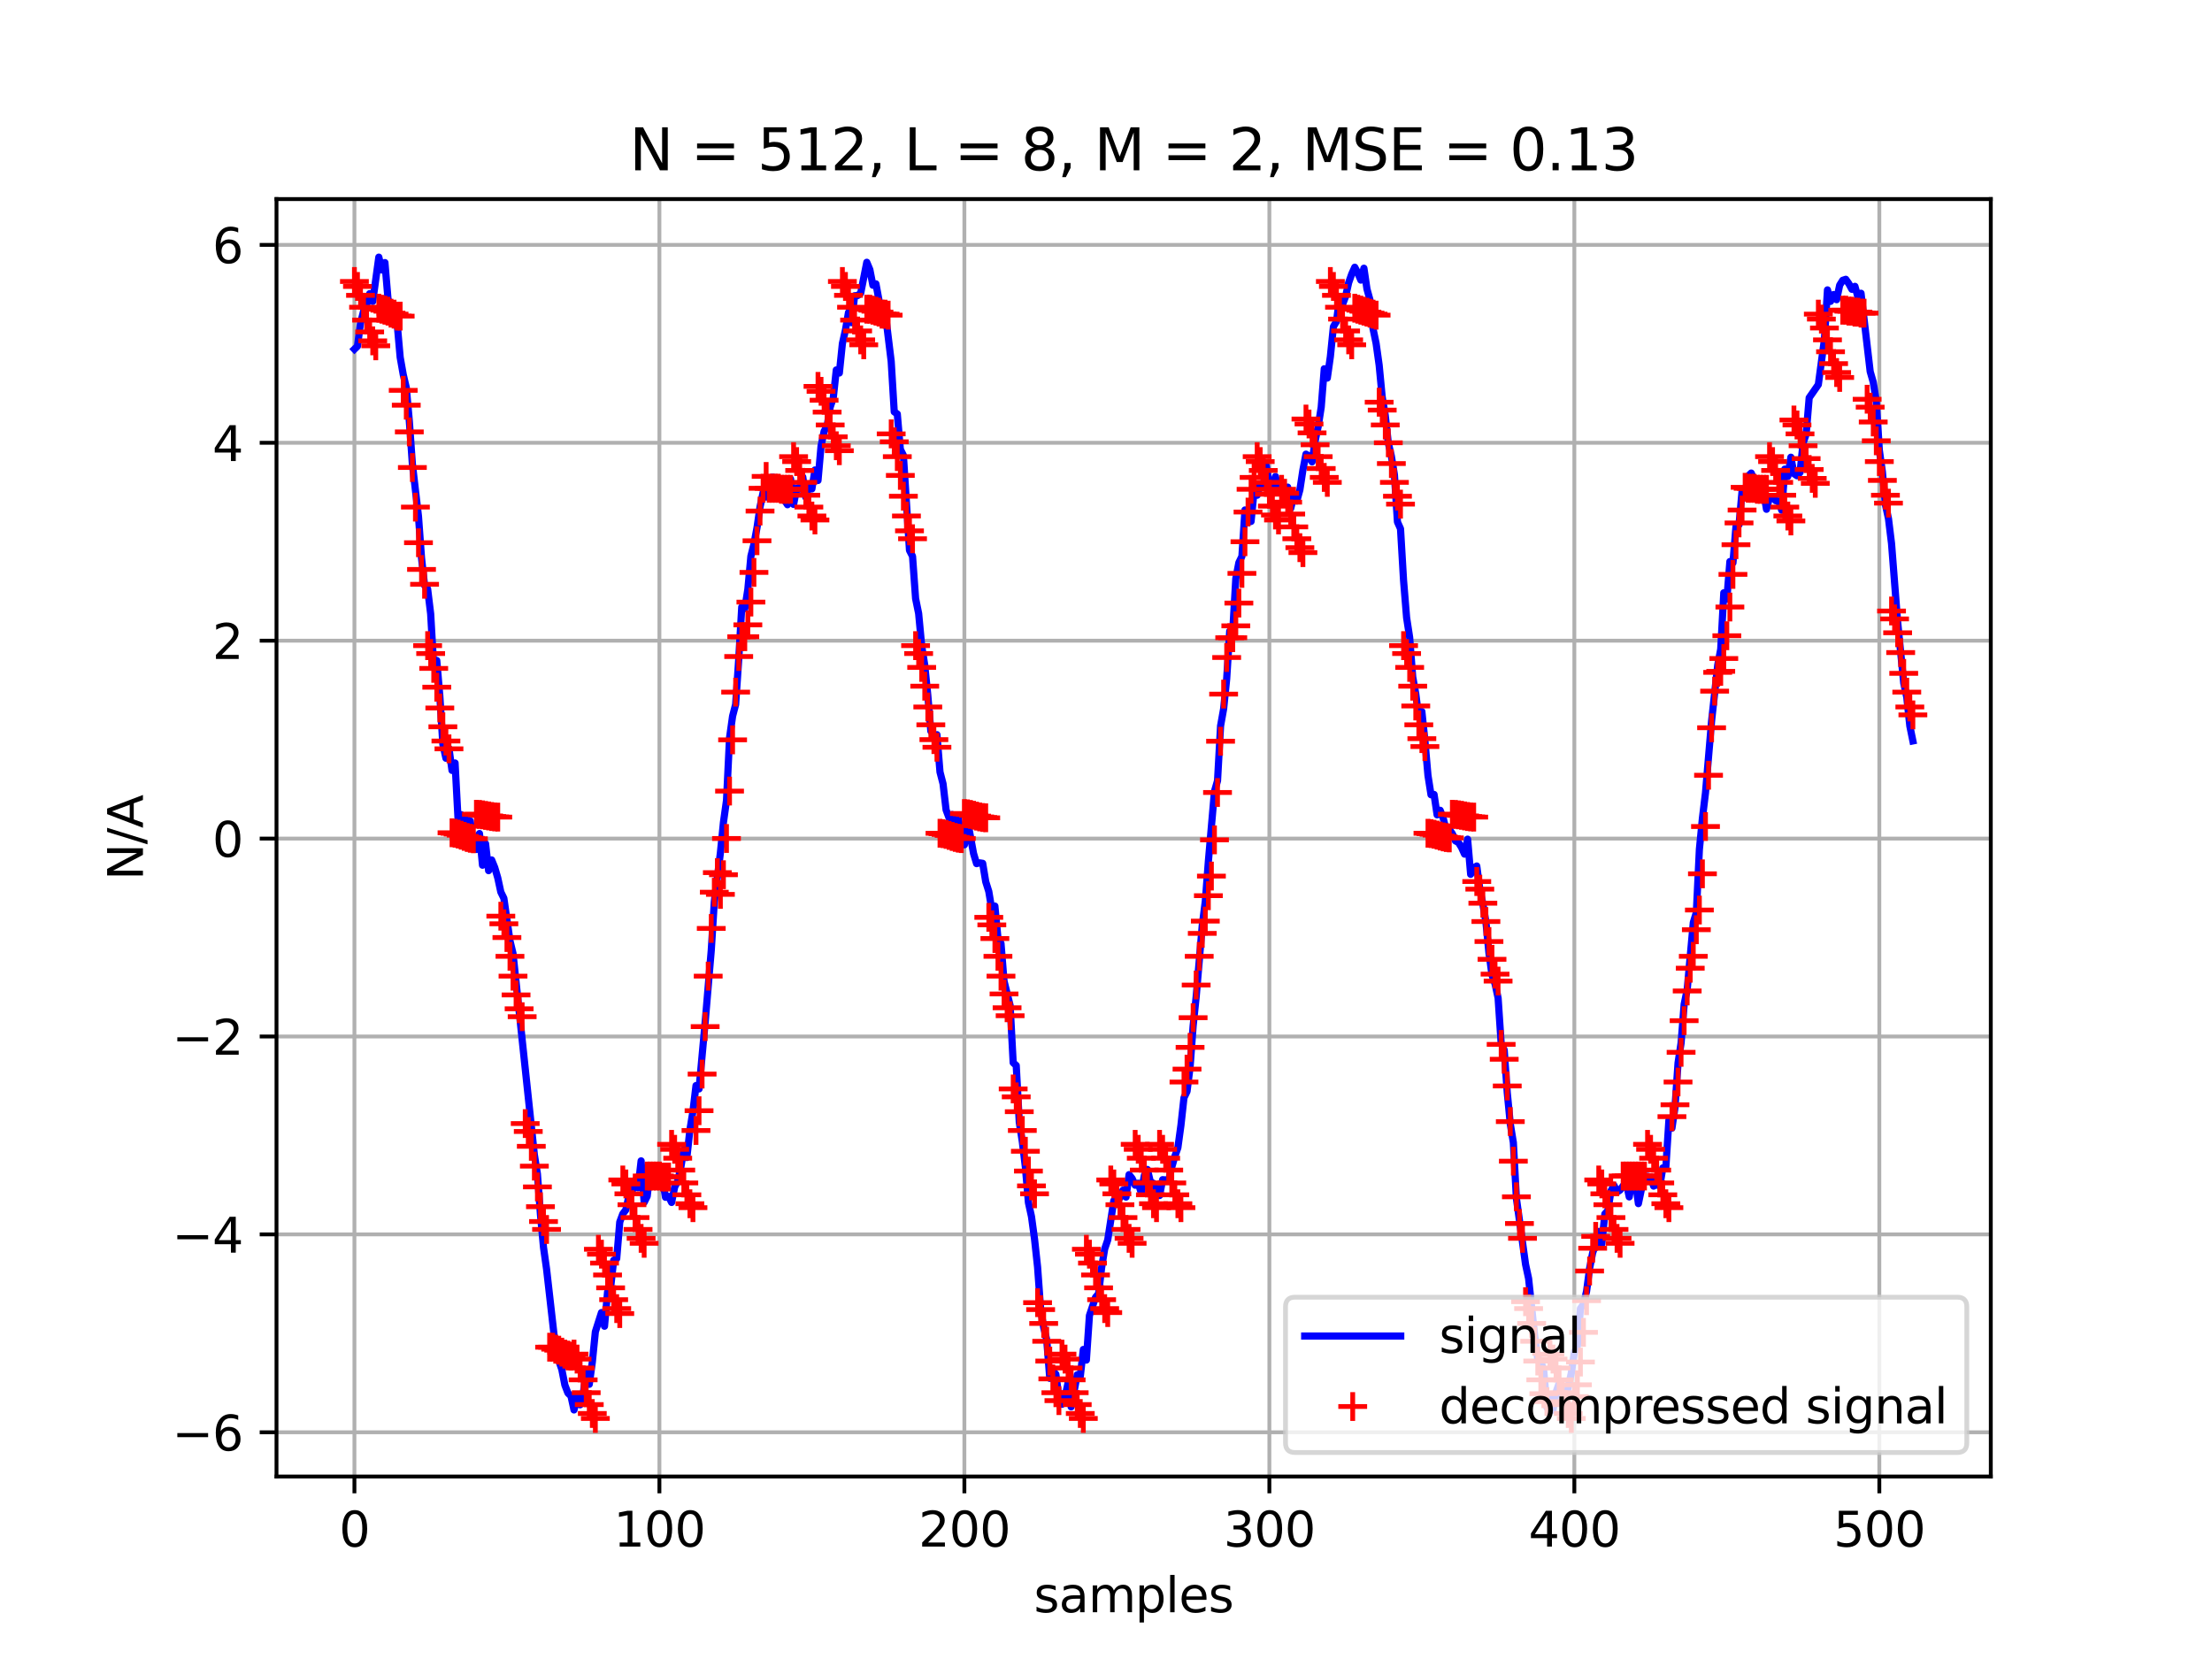 <?xml version="1.0" encoding="utf-8" standalone="no"?>
<!DOCTYPE svg PUBLIC "-//W3C//DTD SVG 1.1//EN"
  "http://www.w3.org/Graphics/SVG/1.1/DTD/svg11.dtd">
<svg xmlns:xlink="http://www.w3.org/1999/xlink" width="460.8pt" height="345.6pt" viewBox="0 0 460.8 345.6" xmlns="http://www.w3.org/2000/svg" version="1.1">
 <defs>
  <style type="text/css">*{stroke-linejoin: round; stroke-linecap: butt}</style>
 </defs>
 <g id="figure_1">
  <g id="patch_1">
   <path d="M 0 345.6 
L 460.8 345.6 
L 460.8 0 
L 0 0 
z
" style="fill: #ffffff"/>
  </g>
  <g id="axes_1">
   <g id="patch_2">
    <path d="M 57.6 307.584 
L 414.72 307.584 
L 414.72 41.472 
L 57.6 41.472 
z
" style="fill: #ffffff"/>
   </g>
   <g id="matplotlib.axis_1">
    <g id="xtick_1">
     <g id="line2d_1">
      <path d="M 73.833 307.584 
L 73.833 41.472 
" clip-path="url(#p3d11cdf614)" style="fill: none; stroke: #b0b0b0; stroke-width: 0.8; stroke-linecap: square"/>
     </g>
     <g id="line2d_2">
      <defs>
       <path id="mcce4379b62" d="M 0 0 
L 0 3.5 
" style="stroke: #000000; stroke-width: 0.8"/>
      </defs>
      <g>
       <use xlink:href="#mcce4379b62" x="73.833" y="307.584" style="stroke: #000000; stroke-width: 0.8"/>
      </g>
     </g>
     <g id="text_1">
      <!-- 0 -->
      <g transform="translate(70.651 322.182) scale(0.1 -0.1)">
       <defs>
        <path id="DejaVuSans-30" d="M 2034 4250 
Q 1547 4250 1301 3770 
Q 1056 3291 1056 2328 
Q 1056 1369 1301 889 
Q 1547 409 2034 409 
Q 2525 409 2770 889 
Q 3016 1369 3016 2328 
Q 3016 3291 2770 3770 
Q 2525 4250 2034 4250 
z
M 2034 4750 
Q 2819 4750 3233 4129 
Q 3647 3509 3647 2328 
Q 3647 1150 3233 529 
Q 2819 -91 2034 -91 
Q 1250 -91 836 529 
Q 422 1150 422 2328 
Q 422 3509 836 4129 
Q 1250 4750 2034 4750 
z
" transform="scale(0.016)"/>
       </defs>
       <use xlink:href="#DejaVuSans-30"/>
      </g>
     </g>
    </g>
    <g id="xtick_2">
     <g id="line2d_3">
      <path d="M 137.366 307.584 
L 137.366 41.472 
" clip-path="url(#p3d11cdf614)" style="fill: none; stroke: #b0b0b0; stroke-width: 0.8; stroke-linecap: square"/>
     </g>
     <g id="line2d_4">
      <g>
       <use xlink:href="#mcce4379b62" x="137.366" y="307.584" style="stroke: #000000; stroke-width: 0.8"/>
      </g>
     </g>
     <g id="text_2">
      <!-- 100 -->
      <g transform="translate(127.822 322.182) scale(0.1 -0.1)">
       <defs>
        <path id="DejaVuSans-31" d="M 794 531 
L 1825 531 
L 1825 4091 
L 703 3866 
L 703 4441 
L 1819 4666 
L 2450 4666 
L 2450 531 
L 3481 531 
L 3481 0 
L 794 0 
L 794 531 
z
" transform="scale(0.016)"/>
       </defs>
       <use xlink:href="#DejaVuSans-31"/>
       <use xlink:href="#DejaVuSans-30" x="63.623"/>
       <use xlink:href="#DejaVuSans-30" x="127.246"/>
      </g>
     </g>
    </g>
    <g id="xtick_3">
     <g id="line2d_5">
      <path d="M 200.899 307.584 
L 200.899 41.472 
" clip-path="url(#p3d11cdf614)" style="fill: none; stroke: #b0b0b0; stroke-width: 0.8; stroke-linecap: square"/>
     </g>
     <g id="line2d_6">
      <g>
       <use xlink:href="#mcce4379b62" x="200.899" y="307.584" style="stroke: #000000; stroke-width: 0.8"/>
      </g>
     </g>
     <g id="text_3">
      <!-- 200 -->
      <g transform="translate(191.355 322.182) scale(0.1 -0.1)">
       <defs>
        <path id="DejaVuSans-32" d="M 1228 531 
L 3431 531 
L 3431 0 
L 469 0 
L 469 531 
Q 828 903 1448 1529 
Q 2069 2156 2228 2338 
Q 2531 2678 2651 2914 
Q 2772 3150 2772 3378 
Q 2772 3750 2511 3984 
Q 2250 4219 1831 4219 
Q 1534 4219 1204 4116 
Q 875 4013 500 3803 
L 500 4441 
Q 881 4594 1212 4672 
Q 1544 4750 1819 4750 
Q 2544 4750 2975 4387 
Q 3406 4025 3406 3419 
Q 3406 3131 3298 2873 
Q 3191 2616 2906 2266 
Q 2828 2175 2409 1742 
Q 1991 1309 1228 531 
z
" transform="scale(0.016)"/>
       </defs>
       <use xlink:href="#DejaVuSans-32"/>
       <use xlink:href="#DejaVuSans-30" x="63.623"/>
       <use xlink:href="#DejaVuSans-30" x="127.246"/>
      </g>
     </g>
    </g>
    <g id="xtick_4">
     <g id="line2d_7">
      <path d="M 264.432 307.584 
L 264.432 41.472 
" clip-path="url(#p3d11cdf614)" style="fill: none; stroke: #b0b0b0; stroke-width: 0.8; stroke-linecap: square"/>
     </g>
     <g id="line2d_8">
      <g>
       <use xlink:href="#mcce4379b62" x="264.432" y="307.584" style="stroke: #000000; stroke-width: 0.8"/>
      </g>
     </g>
     <g id="text_4">
      <!-- 300 -->
      <g transform="translate(254.889 322.182) scale(0.1 -0.1)">
       <defs>
        <path id="DejaVuSans-33" d="M 2597 2516 
Q 3050 2419 3304 2112 
Q 3559 1806 3559 1356 
Q 3559 666 3084 287 
Q 2609 -91 1734 -91 
Q 1441 -91 1130 -33 
Q 819 25 488 141 
L 488 750 
Q 750 597 1062 519 
Q 1375 441 1716 441 
Q 2309 441 2620 675 
Q 2931 909 2931 1356 
Q 2931 1769 2642 2001 
Q 2353 2234 1838 2234 
L 1294 2234 
L 1294 2753 
L 1863 2753 
Q 2328 2753 2575 2939 
Q 2822 3125 2822 3475 
Q 2822 3834 2567 4026 
Q 2313 4219 1838 4219 
Q 1578 4219 1281 4162 
Q 984 4106 628 3988 
L 628 4550 
Q 988 4650 1302 4700 
Q 1616 4750 1894 4750 
Q 2613 4750 3031 4423 
Q 3450 4097 3450 3541 
Q 3450 3153 3228 2886 
Q 3006 2619 2597 2516 
z
" transform="scale(0.016)"/>
       </defs>
       <use xlink:href="#DejaVuSans-33"/>
       <use xlink:href="#DejaVuSans-30" x="63.623"/>
       <use xlink:href="#DejaVuSans-30" x="127.246"/>
      </g>
     </g>
    </g>
    <g id="xtick_5">
     <g id="line2d_9">
      <path d="M 327.965 307.584 
L 327.965 41.472 
" clip-path="url(#p3d11cdf614)" style="fill: none; stroke: #b0b0b0; stroke-width: 0.8; stroke-linecap: square"/>
     </g>
     <g id="line2d_10">
      <g>
       <use xlink:href="#mcce4379b62" x="327.965" y="307.584" style="stroke: #000000; stroke-width: 0.8"/>
      </g>
     </g>
     <g id="text_5">
      <!-- 400 -->
      <g transform="translate(318.422 322.182) scale(0.1 -0.1)">
       <defs>
        <path id="DejaVuSans-34" d="M 2419 4116 
L 825 1625 
L 2419 1625 
L 2419 4116 
z
M 2253 4666 
L 3047 4666 
L 3047 1625 
L 3713 1625 
L 3713 1100 
L 3047 1100 
L 3047 0 
L 2419 0 
L 2419 1100 
L 313 1100 
L 313 1709 
L 2253 4666 
z
" transform="scale(0.016)"/>
       </defs>
       <use xlink:href="#DejaVuSans-34"/>
       <use xlink:href="#DejaVuSans-30" x="63.623"/>
       <use xlink:href="#DejaVuSans-30" x="127.246"/>
      </g>
     </g>
    </g>
    <g id="xtick_6">
     <g id="line2d_11">
      <path d="M 391.499 307.584 
L 391.499 41.472 
" clip-path="url(#p3d11cdf614)" style="fill: none; stroke: #b0b0b0; stroke-width: 0.8; stroke-linecap: square"/>
     </g>
     <g id="line2d_12">
      <g>
       <use xlink:href="#mcce4379b62" x="391.499" y="307.584" style="stroke: #000000; stroke-width: 0.8"/>
      </g>
     </g>
     <g id="text_6">
      <!-- 500 -->
      <g transform="translate(381.955 322.182) scale(0.1 -0.1)">
       <defs>
        <path id="DejaVuSans-35" d="M 691 4666 
L 3169 4666 
L 3169 4134 
L 1269 4134 
L 1269 2991 
Q 1406 3038 1543 3061 
Q 1681 3084 1819 3084 
Q 2600 3084 3056 2656 
Q 3513 2228 3513 1497 
Q 3513 744 3044 326 
Q 2575 -91 1722 -91 
Q 1428 -91 1123 -41 
Q 819 9 494 109 
L 494 744 
Q 775 591 1075 516 
Q 1375 441 1709 441 
Q 2250 441 2565 725 
Q 2881 1009 2881 1497 
Q 2881 1984 2565 2268 
Q 2250 2553 1709 2553 
Q 1456 2553 1204 2497 
Q 953 2441 691 2322 
L 691 4666 
z
" transform="scale(0.016)"/>
       </defs>
       <use xlink:href="#DejaVuSans-35"/>
       <use xlink:href="#DejaVuSans-30" x="63.623"/>
       <use xlink:href="#DejaVuSans-30" x="127.246"/>
      </g>
     </g>
    </g>
    <g id="text_7">
     <!-- samples -->
     <g transform="translate(215.376 335.861) scale(0.1 -0.1)">
      <defs>
       <path id="DejaVuSans-73" d="M 2834 3397 
L 2834 2853 
Q 2591 2978 2328 3040 
Q 2066 3103 1784 3103 
Q 1356 3103 1142 2972 
Q 928 2841 928 2578 
Q 928 2378 1081 2264 
Q 1234 2150 1697 2047 
L 1894 2003 
Q 2506 1872 2764 1633 
Q 3022 1394 3022 966 
Q 3022 478 2636 193 
Q 2250 -91 1575 -91 
Q 1294 -91 989 -36 
Q 684 19 347 128 
L 347 722 
Q 666 556 975 473 
Q 1284 391 1588 391 
Q 1994 391 2212 530 
Q 2431 669 2431 922 
Q 2431 1156 2273 1281 
Q 2116 1406 1581 1522 
L 1381 1569 
Q 847 1681 609 1914 
Q 372 2147 372 2553 
Q 372 3047 722 3315 
Q 1072 3584 1716 3584 
Q 2034 3584 2315 3537 
Q 2597 3491 2834 3397 
z
" transform="scale(0.016)"/>
       <path id="DejaVuSans-61" d="M 2194 1759 
Q 1497 1759 1228 1600 
Q 959 1441 959 1056 
Q 959 750 1161 570 
Q 1363 391 1709 391 
Q 2188 391 2477 730 
Q 2766 1069 2766 1631 
L 2766 1759 
L 2194 1759 
z
M 3341 1997 
L 3341 0 
L 2766 0 
L 2766 531 
Q 2569 213 2275 61 
Q 1981 -91 1556 -91 
Q 1019 -91 701 211 
Q 384 513 384 1019 
Q 384 1609 779 1909 
Q 1175 2209 1959 2209 
L 2766 2209 
L 2766 2266 
Q 2766 2663 2505 2880 
Q 2244 3097 1772 3097 
Q 1472 3097 1187 3025 
Q 903 2953 641 2809 
L 641 3341 
Q 956 3463 1253 3523 
Q 1550 3584 1831 3584 
Q 2591 3584 2966 3190 
Q 3341 2797 3341 1997 
z
" transform="scale(0.016)"/>
       <path id="DejaVuSans-6d" d="M 3328 2828 
Q 3544 3216 3844 3400 
Q 4144 3584 4550 3584 
Q 5097 3584 5394 3201 
Q 5691 2819 5691 2113 
L 5691 0 
L 5113 0 
L 5113 2094 
Q 5113 2597 4934 2840 
Q 4756 3084 4391 3084 
Q 3944 3084 3684 2787 
Q 3425 2491 3425 1978 
L 3425 0 
L 2847 0 
L 2847 2094 
Q 2847 2600 2669 2842 
Q 2491 3084 2119 3084 
Q 1678 3084 1418 2786 
Q 1159 2488 1159 1978 
L 1159 0 
L 581 0 
L 581 3500 
L 1159 3500 
L 1159 2956 
Q 1356 3278 1631 3431 
Q 1906 3584 2284 3584 
Q 2666 3584 2933 3390 
Q 3200 3197 3328 2828 
z
" transform="scale(0.016)"/>
       <path id="DejaVuSans-70" d="M 1159 525 
L 1159 -1331 
L 581 -1331 
L 581 3500 
L 1159 3500 
L 1159 2969 
Q 1341 3281 1617 3432 
Q 1894 3584 2278 3584 
Q 2916 3584 3314 3078 
Q 3713 2572 3713 1747 
Q 3713 922 3314 415 
Q 2916 -91 2278 -91 
Q 1894 -91 1617 61 
Q 1341 213 1159 525 
z
M 3116 1747 
Q 3116 2381 2855 2742 
Q 2594 3103 2138 3103 
Q 1681 3103 1420 2742 
Q 1159 2381 1159 1747 
Q 1159 1113 1420 752 
Q 1681 391 2138 391 
Q 2594 391 2855 752 
Q 3116 1113 3116 1747 
z
" transform="scale(0.016)"/>
       <path id="DejaVuSans-6c" d="M 603 4863 
L 1178 4863 
L 1178 0 
L 603 0 
L 603 4863 
z
" transform="scale(0.016)"/>
       <path id="DejaVuSans-65" d="M 3597 1894 
L 3597 1613 
L 953 1613 
Q 991 1019 1311 708 
Q 1631 397 2203 397 
Q 2534 397 2845 478 
Q 3156 559 3463 722 
L 3463 178 
Q 3153 47 2828 -22 
Q 2503 -91 2169 -91 
Q 1331 -91 842 396 
Q 353 884 353 1716 
Q 353 2575 817 3079 
Q 1281 3584 2069 3584 
Q 2775 3584 3186 3129 
Q 3597 2675 3597 1894 
z
M 3022 2063 
Q 3016 2534 2758 2815 
Q 2500 3097 2075 3097 
Q 1594 3097 1305 2825 
Q 1016 2553 972 2059 
L 3022 2063 
z
" transform="scale(0.016)"/>
      </defs>
      <use xlink:href="#DejaVuSans-73"/>
      <use xlink:href="#DejaVuSans-61" x="52.1"/>
      <use xlink:href="#DejaVuSans-6d" x="113.379"/>
      <use xlink:href="#DejaVuSans-70" x="210.791"/>
      <use xlink:href="#DejaVuSans-6c" x="274.268"/>
      <use xlink:href="#DejaVuSans-65" x="302.051"/>
      <use xlink:href="#DejaVuSans-73" x="363.574"/>
     </g>
    </g>
   </g>
   <g id="matplotlib.axis_2">
    <g id="ytick_1">
     <g id="line2d_13">
      <path d="M 57.6 298.374 
L 414.72 298.374 
" clip-path="url(#p3d11cdf614)" style="fill: none; stroke: #b0b0b0; stroke-width: 0.8; stroke-linecap: square"/>
     </g>
     <g id="line2d_14">
      <defs>
       <path id="mdb190c455c" d="M 0 0 
L -3.5 0 
" style="stroke: #000000; stroke-width: 0.8"/>
      </defs>
      <g>
       <use xlink:href="#mdb190c455c" x="57.6" y="298.374" style="stroke: #000000; stroke-width: 0.8"/>
      </g>
     </g>
     <g id="text_8">
      <!-- −6 -->
      <g transform="translate(35.858 302.173) scale(0.1 -0.1)">
       <defs>
        <path id="DejaVuSans-2212" d="M 678 2272 
L 4684 2272 
L 4684 1741 
L 678 1741 
L 678 2272 
z
" transform="scale(0.016)"/>
        <path id="DejaVuSans-36" d="M 2113 2584 
Q 1688 2584 1439 2293 
Q 1191 2003 1191 1497 
Q 1191 994 1439 701 
Q 1688 409 2113 409 
Q 2538 409 2786 701 
Q 3034 994 3034 1497 
Q 3034 2003 2786 2293 
Q 2538 2584 2113 2584 
z
M 3366 4563 
L 3366 3988 
Q 3128 4100 2886 4159 
Q 2644 4219 2406 4219 
Q 1781 4219 1451 3797 
Q 1122 3375 1075 2522 
Q 1259 2794 1537 2939 
Q 1816 3084 2150 3084 
Q 2853 3084 3261 2657 
Q 3669 2231 3669 1497 
Q 3669 778 3244 343 
Q 2819 -91 2113 -91 
Q 1303 -91 875 529 
Q 447 1150 447 2328 
Q 447 3434 972 4092 
Q 1497 4750 2381 4750 
Q 2619 4750 2861 4703 
Q 3103 4656 3366 4563 
z
" transform="scale(0.016)"/>
       </defs>
       <use xlink:href="#DejaVuSans-2212"/>
       <use xlink:href="#DejaVuSans-36" x="83.789"/>
      </g>
     </g>
    </g>
    <g id="ytick_2">
     <g id="line2d_15">
      <path d="M 57.6 257.147 
L 414.72 257.147 
" clip-path="url(#p3d11cdf614)" style="fill: none; stroke: #b0b0b0; stroke-width: 0.8; stroke-linecap: square"/>
     </g>
     <g id="line2d_16">
      <g>
       <use xlink:href="#mdb190c455c" x="57.6" y="257.147" style="stroke: #000000; stroke-width: 0.8"/>
      </g>
     </g>
     <g id="text_9">
      <!-- −4 -->
      <g transform="translate(35.858 260.946) scale(0.1 -0.1)">
       <use xlink:href="#DejaVuSans-2212"/>
       <use xlink:href="#DejaVuSans-34" x="83.789"/>
      </g>
     </g>
    </g>
    <g id="ytick_3">
     <g id="line2d_17">
      <path d="M 57.6 215.92 
L 414.72 215.92 
" clip-path="url(#p3d11cdf614)" style="fill: none; stroke: #b0b0b0; stroke-width: 0.8; stroke-linecap: square"/>
     </g>
     <g id="line2d_18">
      <g>
       <use xlink:href="#mdb190c455c" x="57.6" y="215.92" style="stroke: #000000; stroke-width: 0.8"/>
      </g>
     </g>
     <g id="text_10">
      <!-- −2 -->
      <g transform="translate(35.858 219.719) scale(0.1 -0.1)">
       <use xlink:href="#DejaVuSans-2212"/>
       <use xlink:href="#DejaVuSans-32" x="83.789"/>
      </g>
     </g>
    </g>
    <g id="ytick_4">
     <g id="line2d_19">
      <path d="M 57.6 174.693 
L 414.72 174.693 
" clip-path="url(#p3d11cdf614)" style="fill: none; stroke: #b0b0b0; stroke-width: 0.8; stroke-linecap: square"/>
     </g>
     <g id="line2d_20">
      <g>
       <use xlink:href="#mdb190c455c" x="57.6" y="174.693" style="stroke: #000000; stroke-width: 0.8"/>
      </g>
     </g>
     <g id="text_11">
      <!-- 0 -->
      <g transform="translate(44.237 178.492) scale(0.1 -0.1)">
       <use xlink:href="#DejaVuSans-30"/>
      </g>
     </g>
    </g>
    <g id="ytick_5">
     <g id="line2d_21">
      <path d="M 57.6 133.466 
L 414.72 133.466 
" clip-path="url(#p3d11cdf614)" style="fill: none; stroke: #b0b0b0; stroke-width: 0.8; stroke-linecap: square"/>
     </g>
     <g id="line2d_22">
      <g>
       <use xlink:href="#mdb190c455c" x="57.6" y="133.466" style="stroke: #000000; stroke-width: 0.8"/>
      </g>
     </g>
     <g id="text_12">
      <!-- 2 -->
      <g transform="translate(44.237 137.265) scale(0.1 -0.1)">
       <use xlink:href="#DejaVuSans-32"/>
      </g>
     </g>
    </g>
    <g id="ytick_6">
     <g id="line2d_23">
      <path d="M 57.6 92.239 
L 414.72 92.239 
" clip-path="url(#p3d11cdf614)" style="fill: none; stroke: #b0b0b0; stroke-width: 0.8; stroke-linecap: square"/>
     </g>
     <g id="line2d_24">
      <g>
       <use xlink:href="#mdb190c455c" x="57.6" y="92.239" style="stroke: #000000; stroke-width: 0.8"/>
      </g>
     </g>
     <g id="text_13">
      <!-- 4 -->
      <g transform="translate(44.237 96.038) scale(0.1 -0.1)">
       <use xlink:href="#DejaVuSans-34"/>
      </g>
     </g>
    </g>
    <g id="ytick_7">
     <g id="line2d_25">
      <path d="M 57.6 51.012 
L 414.72 51.012 
" clip-path="url(#p3d11cdf614)" style="fill: none; stroke: #b0b0b0; stroke-width: 0.8; stroke-linecap: square"/>
     </g>
     <g id="line2d_26">
      <g>
       <use xlink:href="#mdb190c455c" x="57.6" y="51.012" style="stroke: #000000; stroke-width: 0.8"/>
      </g>
     </g>
     <g id="text_14">
      <!-- 6 -->
      <g transform="translate(44.237 54.811) scale(0.1 -0.1)">
       <use xlink:href="#DejaVuSans-36"/>
      </g>
     </g>
    </g>
    <g id="text_15">
     <!-- N/A -->
     <g transform="translate(29.778 183.373) rotate(-90) scale(0.1 -0.1)">
      <defs>
       <path id="DejaVuSans-4e" d="M 628 4666 
L 1478 4666 
L 3547 763 
L 3547 4666 
L 4159 4666 
L 4159 0 
L 3309 0 
L 1241 3903 
L 1241 0 
L 628 0 
L 628 4666 
z
" transform="scale(0.016)"/>
       <path id="DejaVuSans-2f" d="M 1625 4666 
L 2156 4666 
L 531 -594 
L 0 -594 
L 1625 4666 
z
" transform="scale(0.016)"/>
       <path id="DejaVuSans-41" d="M 2188 4044 
L 1331 1722 
L 3047 1722 
L 2188 4044 
z
M 1831 4666 
L 2547 4666 
L 4325 0 
L 3669 0 
L 3244 1197 
L 1141 1197 
L 716 0 
L 50 0 
L 1831 4666 
z
" transform="scale(0.016)"/>
      </defs>
      <use xlink:href="#DejaVuSans-4e"/>
      <use xlink:href="#DejaVuSans-2f" x="74.805"/>
      <use xlink:href="#DejaVuSans-41" x="108.496"/>
     </g>
    </g>
   </g>
   <g id="line2d_27">
    <path d="M 73.833 72.739 
L 74.468 72.12 
L 75.103 67.297 
L 75.739 64.823 
L 76.374 63.442 
L 77.009 61.174 
L 77.645 62.803 
L 78.915 53.568 
L 79.551 56.248 
L 80.186 54.702 
L 80.821 62.184 
L 81.457 64.411 
L 82.092 63.545 
L 82.727 67.297 
L 83.363 74.429 
L 83.998 78.016 
L 84.633 80.737 
L 85.269 87.704 
L 85.904 96.63 
L 87.175 107.555 
L 87.81 116.212 
L 88.445 121.943 
L 89.081 122.685 
L 89.716 127.88 
L 90.351 138.887 
L 90.987 137.589 
L 91.622 144.989 
L 92.257 155.048 
L 92.893 157.955 
L 93.528 155.914 
L 94.163 160.49 
L 94.799 158.944 
L 95.434 170.879 
L 96.069 169.704 
L 96.705 172.714 
L 97.34 170.694 
L 97.975 171.024 
L 98.611 176.177 
L 99.246 176.96 
L 99.881 173.642 
L 100.517 180.238 
L 101.152 175.744 
L 101.787 181.372 
L 102.423 179.145 
L 103.058 180.712 
L 103.693 182.876 
L 104.329 185.824 
L 104.964 187.123 
L 106.235 195.987 
L 106.87 198.625 
L 111.317 240.553 
L 111.953 244.552 
L 112.588 253.024 
L 113.223 259.868 
L 113.859 264.362 
L 115.765 281.12 
L 116.4 283.45 
L 117.035 285.284 
L 117.671 288.521 
L 118.306 290.19 
L 118.941 290.809 
L 119.577 293.715 
L 120.212 290.974 
L 120.847 292.643 
L 121.483 290.52 
L 122.118 285.635 
L 122.753 288.376 
L 123.389 283.759 
L 124.024 277.431 
L 125.295 273.432 
L 125.93 276.276 
L 126.565 269.144 
L 127.201 268.237 
L 127.836 262.548 
L 128.471 262.177 
L 129.107 254.57 
L 129.742 252.859 
L 130.377 252.035 
L 131.013 249.19 
L 131.648 248.366 
L 132.283 245.913 
L 132.919 247.438 
L 133.554 241.831 
L 134.189 250.468 
L 134.825 249.19 
L 135.46 243.542 
L 136.095 246.387 
L 136.731 244.428 
L 137.366 246.49 
L 138.001 245.583 
L 138.637 249.417 
L 139.272 249.231 
L 139.907 250.489 
L 140.543 247.273 
L 141.178 246.057 
L 141.813 243.253 
L 142.449 239.502 
L 143.084 241.13 
L 143.719 235.379 
L 144.355 231.483 
L 144.99 226.144 
L 145.625 226.845 
L 146.896 212.972 
L 148.167 197.986 
L 148.802 187.886 
L 150.073 177.641 
L 150.708 171.292 
L 151.343 166.757 
L 151.979 153.688 
L 152.614 149.173 
L 153.249 146.741 
L 153.885 137.424 
L 154.52 126.457 
L 155.155 126.787 
L 155.791 122.747 
L 156.426 115.862 
L 157.061 113.327 
L 157.697 109.925 
L 158.332 105.576 
L 158.967 102.587 
L 159.603 103.556 
L 160.238 102.195 
L 160.873 99.412 
L 161.509 99.495 
L 162.144 102.01 
L 162.779 102.608 
L 163.415 104.174 
L 164.05 105.143 
L 164.685 99.763 
L 165.321 105.081 
L 165.956 101.721 
L 166.591 101.886 
L 167.227 99.351 
L 167.862 103.597 
L 168.497 101.412 
L 169.132 101.845 
L 169.768 97.908 
L 170.403 100.093 
L 171.038 92.94 
L 171.674 89.848 
L 172.309 88.735 
L 172.944 84.797 
L 173.58 82.922 
L 174.215 77.067 
L 174.85 77.706 
L 175.486 71.564 
L 176.121 68.76 
L 176.756 65.091 
L 177.392 67.214 
L 178.027 61.607 
L 178.662 61.566 
L 179.298 61.071 
L 180.568 54.64 
L 181.204 56.165 
L 181.839 59.422 
L 182.474 59.134 
L 183.745 65.957 
L 184.38 64.885 
L 185.651 75.274 
L 186.286 85.787 
L 186.922 86.24 
L 187.557 93.599 
L 188.192 94.857 
L 189.463 114.646 
L 190.098 115.883 
L 190.734 124.685 
L 191.369 127.797 
L 192.004 134.538 
L 192.64 138.557 
L 193.275 144.803 
L 193.91 152.307 
L 194.546 153.152 
L 195.181 153.049 
L 195.816 160.82 
L 196.452 163.273 
L 197.087 168.715 
L 197.722 170.426 
L 198.358 169.684 
L 198.993 175.744 
L 199.628 170.447 
L 200.264 174.136 
L 200.899 175.992 
L 201.534 170.879 
L 202.805 177.785 
L 203.44 179.908 
L 204.076 179.743 
L 204.711 179.846 
L 205.346 183.68 
L 205.982 185.701 
L 206.617 189.514 
L 207.252 188.751 
L 207.888 195.389 
L 208.523 196.502 
L 209.158 204.376 
L 210.429 209.468 
L 211.064 221.382 
L 211.7 221.96 
L 212.335 233.792 
L 212.97 237.853 
L 213.606 243.13 
L 214.241 250.53 
L 214.876 253.436 
L 215.512 258.116 
L 216.147 263.949 
L 216.782 272.689 
L 217.418 276.524 
L 218.053 279.121 
L 218.688 287.14 
L 219.324 285.573 
L 219.959 286.274 
L 220.594 291.18 
L 221.23 292.54 
L 221.865 290.974 
L 222.5 288.047 
L 223.136 293.076 
L 224.406 286.397 
L 225.042 286.748 
L 225.677 281.12 
L 226.312 283.326 
L 226.948 274.05 
L 228.218 270.257 
L 228.854 269.515 
L 229.489 264.073 
L 230.124 260.177 
L 230.76 258.301 
L 232.03 250.097 
L 232.666 250.406 
L 233.301 249.499 
L 233.936 247.933 
L 234.572 249.376 
L 235.207 244.696 
L 235.842 245.5 
L 236.478 246.902 
L 237.113 246.49 
L 237.748 248.489 
L 238.384 244.861 
L 239.019 243.624 
L 239.654 246.222 
L 240.29 246.51 
L 241.56 249.046 
L 242.196 245.748 
L 243.466 245.851 
L 244.102 243.13 
L 244.737 240.903 
L 245.372 239.089 
L 246.008 234.431 
L 246.643 228.68 
L 247.278 227.36 
L 247.914 222.289 
L 248.549 213.735 
L 249.184 207.654 
L 250.455 192.75 
L 251.09 187.721 
L 251.726 179.434 
L 252.996 164.84 
L 253.632 162.655 
L 254.267 151.214 
L 254.902 147.669 
L 255.538 141.443 
L 256.173 131.466 
L 256.808 131.405 
L 257.444 120.5 
L 258.079 117.202 
L 258.714 115.903 
L 259.35 106.235 
L 259.985 108.771 
L 260.62 108.627 
L 261.256 102.154 
L 261.891 103.164 
L 262.526 100.814 
L 263.162 101.288 
L 263.797 97.062 
L 264.432 101.02 
L 265.068 102.834 
L 265.703 99.268 
L 266.338 101.989 
L 266.974 102.731 
L 267.609 103.906 
L 268.244 101.474 
L 268.88 105.906 
L 269.515 103.329 
L 270.15 104.36 
L 270.786 102.051 
L 271.421 97.887 
L 272.056 94.609 
L 272.692 95.022 
L 273.327 96.217 
L 273.962 91.847 
L 274.598 88.879 
L 275.233 84.818 
L 275.868 76.82 
L 276.504 78.758 
L 277.139 74.285 
L 277.774 68.039 
L 278.41 66.967 
L 279.045 62.143 
L 279.68 63.421 
L 280.316 61.731 
L 280.951 58.886 
L 281.586 57.093 
L 282.222 55.671 
L 282.857 56.887 
L 283.492 58.35 
L 284.128 55.877 
L 284.763 60.206 
L 285.398 62.514 
L 286.034 68.492 
L 286.669 71.543 
L 287.304 76.078 
L 287.94 82.736 
L 288.575 86.55 
L 289.21 92.28 
L 289.846 95.022 
L 290.481 98.897 
L 291.116 108.73 
L 291.752 110.152 
L 292.387 120.933 
L 293.022 128.663 
L 293.658 132.806 
L 294.293 141.031 
L 294.928 144.515 
L 295.564 149.503 
L 296.199 148.225 
L 296.834 154.306 
L 297.47 161.521 
L 298.105 165.561 
L 298.74 165.499 
L 299.376 169.746 
L 300.011 168.797 
L 300.646 170.447 
L 301.282 172.982 
L 301.917 172.796 
L 302.552 173.683 
L 303.188 175.167 
L 303.823 175.497 
L 304.458 176.528 
L 305.093 177.929 
L 305.729 174.817 
L 306.364 182.134 
L 306.999 180.836 
L 307.635 180.403 
L 308.27 185.226 
L 308.905 188.277 
L 309.541 192.049 
L 310.176 198.501 
L 310.811 203.119 
L 311.447 204.954 
L 312.082 207.901 
L 312.717 217.342 
L 313.353 218.744 
L 313.988 227.608 
L 314.623 234.142 
L 315.259 238.018 
L 315.894 249.664 
L 317.165 258.796 
L 317.8 263.393 
L 318.435 266.341 
L 319.706 278.317 
L 320.341 283.182 
L 320.977 283.429 
L 321.612 285.758 
L 322.247 293.2 
L 322.883 290.664 
L 323.518 293.756 
L 324.153 290.025 
L 324.789 288.17 
L 325.424 290.252 
L 326.059 291.839 
L 327.33 286.026 
L 327.965 281.656 
L 328.601 280.399 
L 329.236 272.586 
L 329.871 271.7 
L 330.507 269.02 
L 331.142 264.238 
L 331.777 260.981 
L 332.413 259.188 
L 333.048 256.528 
L 333.683 259.146 
L 334.319 252.88 
L 334.954 252.2 
L 335.589 248.098 
L 336.225 246.943 
L 336.86 248.324 
L 337.495 247.912 
L 338.131 247.026 
L 338.766 246.345 
L 339.401 249.334 
L 340.037 245.315 
L 340.672 246.016 
L 341.307 250.736 
L 341.943 247.706 
L 342.578 245.665 
L 343.213 245.047 
L 343.849 245.232 
L 344.484 247.088 
L 345.119 246.675 
L 345.755 247.149 
L 346.39 243.295 
L 347.025 243.212 
L 347.661 233.38 
L 348.296 235.008 
L 348.931 230.7 
L 349.567 221.424 
L 350.202 217.26 
L 350.837 209.221 
L 351.473 206.149 
L 352.743 192.194 
L 353.379 190.091 
L 354.014 176.919 
L 354.649 170.405 
L 355.285 165.149 
L 356.555 150.183 
L 357.826 138.619 
L 358.461 135.218 
L 359.097 123.489 
L 359.732 124.788 
L 360.367 116.975 
L 361.003 117.243 
L 361.638 109.678 
L 362.273 109.307 
L 362.909 102.257 
L 363.544 102.834 
L 364.179 99.165 
L 364.815 98.547 
L 365.45 100.01 
L 366.085 102.999 
L 366.721 102.051 
L 367.356 102.236 
L 367.991 106.091 
L 368.627 103.618 
L 369.262 103.473 
L 369.897 104.298 
L 370.533 104.38 
L 371.168 106.297 
L 371.803 97.722 
L 372.439 99.248 
L 373.074 95.248 
L 373.709 98.67 
L 374.345 99.103 
L 374.98 98.423 
L 375.615 92.28 
L 376.251 90.466 
L 376.886 82.86 
L 378.792 80.118 
L 380.063 70.698 
L 380.698 60.391 
L 381.333 62.782 
L 381.969 61.36 
L 382.604 62.432 
L 383.239 59.402 
L 383.875 58.392 
L 384.51 58.185 
L 385.145 59.092 
L 385.781 60.267 
L 386.416 59.649 
L 387.051 61.916 
L 387.687 61.092 
L 389.593 77.397 
L 390.228 79.603 
L 390.863 83.602 
L 391.499 93.785 
L 392.134 98.279 
L 392.769 105.143 
L 393.405 108.049 
L 394.04 113.223 
L 395.311 129.529 
L 396.581 142.288 
L 397.217 145.257 
L 397.852 151.235 
L 398.487 154.347 
L 398.487 154.347 
" clip-path="url(#p3d11cdf614)" style="fill: none; stroke: #0000ff; stroke-width: 1.5; stroke-linecap: square"/>
   </g>
   <g id="line2d_28">
    <defs>
     <path id="m3b55dfbcce" d="M -3 0 
L 3 0 
M 0 3 
L 0 -3 
" style="stroke: #ff0000"/>
    </defs>
    <g clip-path="url(#p3d11cdf614)">
     <use xlink:href="#m3b55dfbcce" x="73.833" y="58.639" style="fill: #ff0000; stroke: #ff0000"/>
     <use xlink:href="#m3b55dfbcce" x="74.468" y="59.67" style="fill: #ff0000; stroke: #ff0000"/>
     <use xlink:href="#m3b55dfbcce" x="75.103" y="61.525" style="fill: #ff0000; stroke: #ff0000"/>
     <use xlink:href="#m3b55dfbcce" x="75.739" y="63.998" style="fill: #ff0000; stroke: #ff0000"/>
     <use xlink:href="#m3b55dfbcce" x="76.374" y="66.678" style="fill: #ff0000; stroke: #ff0000"/>
     <use xlink:href="#m3b55dfbcce" x="77.009" y="69.152" style="fill: #ff0000; stroke: #ff0000"/>
     <use xlink:href="#m3b55dfbcce" x="77.645" y="71.007" style="fill: #ff0000; stroke: #ff0000"/>
     <use xlink:href="#m3b55dfbcce" x="78.28" y="72.038" style="fill: #ff0000; stroke: #ff0000"/>
     <use xlink:href="#m3b55dfbcce" x="78.915" y="64.205" style="fill: #ff0000; stroke: #ff0000"/>
     <use xlink:href="#m3b55dfbcce" x="79.551" y="64.411" style="fill: #ff0000; stroke: #ff0000"/>
     <use xlink:href="#m3b55dfbcce" x="80.186" y="64.617" style="fill: #ff0000; stroke: #ff0000"/>
     <use xlink:href="#m3b55dfbcce" x="80.821" y="64.823" style="fill: #ff0000; stroke: #ff0000"/>
     <use xlink:href="#m3b55dfbcce" x="81.457" y="65.235" style="fill: #ff0000; stroke: #ff0000"/>
     <use xlink:href="#m3b55dfbcce" x="82.092" y="65.441" style="fill: #ff0000; stroke: #ff0000"/>
     <use xlink:href="#m3b55dfbcce" x="82.727" y="65.854" style="fill: #ff0000; stroke: #ff0000"/>
     <use xlink:href="#m3b55dfbcce" x="83.363" y="65.854" style="fill: #ff0000; stroke: #ff0000"/>
     <use xlink:href="#m3b55dfbcce" x="83.998" y="81.314" style="fill: #ff0000; stroke: #ff0000"/>
     <use xlink:href="#m3b55dfbcce" x="84.633" y="84.406" style="fill: #ff0000; stroke: #ff0000"/>
     <use xlink:href="#m3b55dfbcce" x="85.269" y="89.971" style="fill: #ff0000; stroke: #ff0000"/>
     <use xlink:href="#m3b55dfbcce" x="85.904" y="97.392" style="fill: #ff0000; stroke: #ff0000"/>
     <use xlink:href="#m3b55dfbcce" x="86.539" y="105.638" style="fill: #ff0000; stroke: #ff0000"/>
     <use xlink:href="#m3b55dfbcce" x="87.175" y="113.059" style="fill: #ff0000; stroke: #ff0000"/>
     <use xlink:href="#m3b55dfbcce" x="87.81" y="118.624" style="fill: #ff0000; stroke: #ff0000"/>
     <use xlink:href="#m3b55dfbcce" x="88.445" y="121.716" style="fill: #ff0000; stroke: #ff0000"/>
     <use xlink:href="#m3b55dfbcce" x="89.081" y="134.497" style="fill: #ff0000; stroke: #ff0000"/>
     <use xlink:href="#m3b55dfbcce" x="89.716" y="136.146" style="fill: #ff0000; stroke: #ff0000"/>
     <use xlink:href="#m3b55dfbcce" x="90.351" y="139.238" style="fill: #ff0000; stroke: #ff0000"/>
     <use xlink:href="#m3b55dfbcce" x="90.987" y="143.154" style="fill: #ff0000; stroke: #ff0000"/>
     <use xlink:href="#m3b55dfbcce" x="91.622" y="147.483" style="fill: #ff0000; stroke: #ff0000"/>
     <use xlink:href="#m3b55dfbcce" x="92.257" y="151.4" style="fill: #ff0000; stroke: #ff0000"/>
     <use xlink:href="#m3b55dfbcce" x="92.893" y="154.368" style="fill: #ff0000; stroke: #ff0000"/>
     <use xlink:href="#m3b55dfbcce" x="93.528" y="155.996" style="fill: #ff0000; stroke: #ff0000"/>
     <use xlink:href="#m3b55dfbcce" x="94.163" y="173.483" style="fill: #ff0000; stroke: #ff0000"/>
     <use xlink:href="#m3b55dfbcce" x="94.799" y="173.578" style="fill: #ff0000; stroke: #ff0000"/>
     <use xlink:href="#m3b55dfbcce" x="95.434" y="173.755" style="fill: #ff0000; stroke: #ff0000"/>
     <use xlink:href="#m3b55dfbcce" x="96.069" y="173.986" style="fill: #ff0000; stroke: #ff0000"/>
     <use xlink:href="#m3b55dfbcce" x="96.705" y="174.235" style="fill: #ff0000; stroke: #ff0000"/>
     <use xlink:href="#m3b55dfbcce" x="97.34" y="174.464" style="fill: #ff0000; stroke: #ff0000"/>
     <use xlink:href="#m3b55dfbcce" x="97.975" y="174.641" style="fill: #ff0000; stroke: #ff0000"/>
     <use xlink:href="#m3b55dfbcce" x="98.611" y="174.737" style="fill: #ff0000; stroke: #ff0000"/>
     <use xlink:href="#m3b55dfbcce" x="99.246" y="169.622" style="fill: #ff0000; stroke: #ff0000"/>
     <use xlink:href="#m3b55dfbcce" x="99.881" y="169.663" style="fill: #ff0000; stroke: #ff0000"/>
     <use xlink:href="#m3b55dfbcce" x="100.517" y="169.746" style="fill: #ff0000; stroke: #ff0000"/>
     <use xlink:href="#m3b55dfbcce" x="101.152" y="169.869" style="fill: #ff0000; stroke: #ff0000"/>
     <use xlink:href="#m3b55dfbcce" x="101.787" y="169.972" style="fill: #ff0000; stroke: #ff0000"/>
     <use xlink:href="#m3b55dfbcce" x="102.423" y="170.096" style="fill: #ff0000; stroke: #ff0000"/>
     <use xlink:href="#m3b55dfbcce" x="103.058" y="170.179" style="fill: #ff0000; stroke: #ff0000"/>
     <use xlink:href="#m3b55dfbcce" x="103.693" y="170.22" style="fill: #ff0000; stroke: #ff0000"/>
     <use xlink:href="#m3b55dfbcce" x="104.329" y="190.854" style="fill: #ff0000; stroke: #ff0000"/>
     <use xlink:href="#m3b55dfbcce" x="104.964" y="192.441" style="fill: #ff0000; stroke: #ff0000"/>
     <use xlink:href="#m3b55dfbcce" x="105.599" y="195.306" style="fill: #ff0000; stroke: #ff0000"/>
     <use xlink:href="#m3b55dfbcce" x="106.235" y="199.223" style="fill: #ff0000; stroke: #ff0000"/>
     <use xlink:href="#m3b55dfbcce" x="106.87" y="203.346" style="fill: #ff0000; stroke: #ff0000"/>
     <use xlink:href="#m3b55dfbcce" x="107.505" y="207.262" style="fill: #ff0000; stroke: #ff0000"/>
     <use xlink:href="#m3b55dfbcce" x="108.141" y="210.148" style="fill: #ff0000; stroke: #ff0000"/>
     <use xlink:href="#m3b55dfbcce" x="108.776" y="211.797" style="fill: #ff0000; stroke: #ff0000"/>
     <use xlink:href="#m3b55dfbcce" x="109.411" y="234.06" style="fill: #ff0000; stroke: #ff0000"/>
     <use xlink:href="#m3b55dfbcce" x="110.047" y="235.709" style="fill: #ff0000; stroke: #ff0000"/>
     <use xlink:href="#m3b55dfbcce" x="110.682" y="238.801" style="fill: #ff0000; stroke: #ff0000"/>
     <use xlink:href="#m3b55dfbcce" x="111.317" y="242.924" style="fill: #ff0000; stroke: #ff0000"/>
     <use xlink:href="#m3b55dfbcce" x="111.953" y="247.252" style="fill: #ff0000; stroke: #ff0000"/>
     <use xlink:href="#m3b55dfbcce" x="112.588" y="251.375" style="fill: #ff0000; stroke: #ff0000"/>
     <use xlink:href="#m3b55dfbcce" x="113.223" y="254.467" style="fill: #ff0000; stroke: #ff0000"/>
     <use xlink:href="#m3b55dfbcce" x="113.859" y="256.116" style="fill: #ff0000; stroke: #ff0000"/>
     <use xlink:href="#m3b55dfbcce" x="114.494" y="280.646" style="fill: #ff0000; stroke: #ff0000"/>
     <use xlink:href="#m3b55dfbcce" x="115.129" y="280.646" style="fill: #ff0000; stroke: #ff0000"/>
     <use xlink:href="#m3b55dfbcce" x="115.765" y="281.059" style="fill: #ff0000; stroke: #ff0000"/>
     <use xlink:href="#m3b55dfbcce" x="116.4" y="281.265" style="fill: #ff0000; stroke: #ff0000"/>
     <use xlink:href="#m3b55dfbcce" x="117.035" y="281.677" style="fill: #ff0000; stroke: #ff0000"/>
     <use xlink:href="#m3b55dfbcce" x="117.671" y="282.089" style="fill: #ff0000; stroke: #ff0000"/>
     <use xlink:href="#m3b55dfbcce" x="118.306" y="282.295" style="fill: #ff0000; stroke: #ff0000"/>
     <use xlink:href="#m3b55dfbcce" x="118.941" y="282.501" style="fill: #ff0000; stroke: #ff0000"/>
     <use xlink:href="#m3b55dfbcce" x="119.577" y="282.089" style="fill: #ff0000; stroke: #ff0000"/>
     <use xlink:href="#m3b55dfbcce" x="120.212" y="283.12" style="fill: #ff0000; stroke: #ff0000"/>
     <use xlink:href="#m3b55dfbcce" x="120.847" y="284.975" style="fill: #ff0000; stroke: #ff0000"/>
     <use xlink:href="#m3b55dfbcce" x="121.483" y="287.449" style="fill: #ff0000; stroke: #ff0000"/>
     <use xlink:href="#m3b55dfbcce" x="122.118" y="290.128" style="fill: #ff0000; stroke: #ff0000"/>
     <use xlink:href="#m3b55dfbcce" x="122.753" y="292.602" style="fill: #ff0000; stroke: #ff0000"/>
     <use xlink:href="#m3b55dfbcce" x="123.389" y="294.457" style="fill: #ff0000; stroke: #ff0000"/>
     <use xlink:href="#m3b55dfbcce" x="124.024" y="295.488" style="fill: #ff0000; stroke: #ff0000"/>
     <use xlink:href="#m3b55dfbcce" x="124.659" y="260.239" style="fill: #ff0000; stroke: #ff0000"/>
     <use xlink:href="#m3b55dfbcce" x="125.295" y="261.27" style="fill: #ff0000; stroke: #ff0000"/>
     <use xlink:href="#m3b55dfbcce" x="125.93" y="263.125" style="fill: #ff0000; stroke: #ff0000"/>
     <use xlink:href="#m3b55dfbcce" x="126.565" y="265.598" style="fill: #ff0000; stroke: #ff0000"/>
     <use xlink:href="#m3b55dfbcce" x="127.201" y="268.278" style="fill: #ff0000; stroke: #ff0000"/>
     <use xlink:href="#m3b55dfbcce" x="127.836" y="270.752" style="fill: #ff0000; stroke: #ff0000"/>
     <use xlink:href="#m3b55dfbcce" x="128.471" y="272.607" style="fill: #ff0000; stroke: #ff0000"/>
     <use xlink:href="#m3b55dfbcce" x="129.107" y="273.638" style="fill: #ff0000; stroke: #ff0000"/>
     <use xlink:href="#m3b55dfbcce" x="129.742" y="245.809" style="fill: #ff0000; stroke: #ff0000"/>
     <use xlink:href="#m3b55dfbcce" x="130.377" y="246.634" style="fill: #ff0000; stroke: #ff0000"/>
     <use xlink:href="#m3b55dfbcce" x="131.013" y="248.695" style="fill: #ff0000; stroke: #ff0000"/>
     <use xlink:href="#m3b55dfbcce" x="131.648" y="250.963" style="fill: #ff0000; stroke: #ff0000"/>
     <use xlink:href="#m3b55dfbcce" x="132.283" y="253.643" style="fill: #ff0000; stroke: #ff0000"/>
     <use xlink:href="#m3b55dfbcce" x="132.919" y="256.116" style="fill: #ff0000; stroke: #ff0000"/>
     <use xlink:href="#m3b55dfbcce" x="133.554" y="257.971" style="fill: #ff0000; stroke: #ff0000"/>
     <use xlink:href="#m3b55dfbcce" x="134.189" y="259.002" style="fill: #ff0000; stroke: #ff0000"/>
     <use xlink:href="#m3b55dfbcce" x="134.825" y="244.985" style="fill: #ff0000; stroke: #ff0000"/>
     <use xlink:href="#m3b55dfbcce" x="135.46" y="244.985" style="fill: #ff0000; stroke: #ff0000"/>
     <use xlink:href="#m3b55dfbcce" x="136.095" y="244.985" style="fill: #ff0000; stroke: #ff0000"/>
     <use xlink:href="#m3b55dfbcce" x="136.731" y="244.985" style="fill: #ff0000; stroke: #ff0000"/>
     <use xlink:href="#m3b55dfbcce" x="137.366" y="244.985" style="fill: #ff0000; stroke: #ff0000"/>
     <use xlink:href="#m3b55dfbcce" x="138.001" y="245.191" style="fill: #ff0000; stroke: #ff0000"/>
     <use xlink:href="#m3b55dfbcce" x="138.637" y="245.191" style="fill: #ff0000; stroke: #ff0000"/>
     <use xlink:href="#m3b55dfbcce" x="139.272" y="245.191" style="fill: #ff0000; stroke: #ff0000"/>
     <use xlink:href="#m3b55dfbcce" x="139.907" y="238.389" style="fill: #ff0000; stroke: #ff0000"/>
     <use xlink:href="#m3b55dfbcce" x="140.543" y="239.419" style="fill: #ff0000; stroke: #ff0000"/>
     <use xlink:href="#m3b55dfbcce" x="141.178" y="241.275" style="fill: #ff0000; stroke: #ff0000"/>
     <use xlink:href="#m3b55dfbcce" x="141.813" y="243.748" style="fill: #ff0000; stroke: #ff0000"/>
     <use xlink:href="#m3b55dfbcce" x="142.449" y="246.428" style="fill: #ff0000; stroke: #ff0000"/>
     <use xlink:href="#m3b55dfbcce" x="143.084" y="248.901" style="fill: #ff0000; stroke: #ff0000"/>
     <use xlink:href="#m3b55dfbcce" x="143.719" y="250.757" style="fill: #ff0000; stroke: #ff0000"/>
     <use xlink:href="#m3b55dfbcce" x="144.355" y="251.581" style="fill: #ff0000; stroke: #ff0000"/>
     <use xlink:href="#m3b55dfbcce" x="144.99" y="235.503" style="fill: #ff0000; stroke: #ff0000"/>
     <use xlink:href="#m3b55dfbcce" x="145.625" y="231.38" style="fill: #ff0000; stroke: #ff0000"/>
     <use xlink:href="#m3b55dfbcce" x="146.261" y="223.753" style="fill: #ff0000; stroke: #ff0000"/>
     <use xlink:href="#m3b55dfbcce" x="146.896" y="213.859" style="fill: #ff0000; stroke: #ff0000"/>
     <use xlink:href="#m3b55dfbcce" x="147.531" y="203.346" style="fill: #ff0000; stroke: #ff0000"/>
     <use xlink:href="#m3b55dfbcce" x="148.167" y="193.41" style="fill: #ff0000; stroke: #ff0000"/>
     <use xlink:href="#m3b55dfbcce" x="148.802" y="185.865" style="fill: #ff0000; stroke: #ff0000"/>
     <use xlink:href="#m3b55dfbcce" x="149.437" y="181.784" style="fill: #ff0000; stroke: #ff0000"/>
     <use xlink:href="#m3b55dfbcce" x="150.073" y="186.319" style="fill: #ff0000; stroke: #ff0000"/>
     <use xlink:href="#m3b55dfbcce" x="150.708" y="182.217" style="fill: #ff0000; stroke: #ff0000"/>
     <use xlink:href="#m3b55dfbcce" x="151.343" y="174.672" style="fill: #ff0000; stroke: #ff0000"/>
     <use xlink:href="#m3b55dfbcce" x="151.979" y="164.798" style="fill: #ff0000; stroke: #ff0000"/>
     <use xlink:href="#m3b55dfbcce" x="152.614" y="154.121" style="fill: #ff0000; stroke: #ff0000"/>
     <use xlink:href="#m3b55dfbcce" x="153.249" y="144.185" style="fill: #ff0000; stroke: #ff0000"/>
     <use xlink:href="#m3b55dfbcce" x="153.885" y="136.764" style="fill: #ff0000; stroke: #ff0000"/>
     <use xlink:href="#m3b55dfbcce" x="154.52" y="132.641" style="fill: #ff0000; stroke: #ff0000"/>
     <use xlink:href="#m3b55dfbcce" x="155.155" y="132.641" style="fill: #ff0000; stroke: #ff0000"/>
     <use xlink:href="#m3b55dfbcce" x="155.791" y="130.168" style="fill: #ff0000; stroke: #ff0000"/>
     <use xlink:href="#m3b55dfbcce" x="156.426" y="125.427" style="fill: #ff0000; stroke: #ff0000"/>
     <use xlink:href="#m3b55dfbcce" x="157.061" y="119.243" style="fill: #ff0000; stroke: #ff0000"/>
     <use xlink:href="#m3b55dfbcce" x="157.697" y="112.646" style="fill: #ff0000; stroke: #ff0000"/>
     <use xlink:href="#m3b55dfbcce" x="158.332" y="106.462" style="fill: #ff0000; stroke: #ff0000"/>
     <use xlink:href="#m3b55dfbcce" x="158.967" y="101.721" style="fill: #ff0000; stroke: #ff0000"/>
     <use xlink:href="#m3b55dfbcce" x="159.603" y="99.248" style="fill: #ff0000; stroke: #ff0000"/>
     <use xlink:href="#m3b55dfbcce" x="160.238" y="101.721" style="fill: #ff0000; stroke: #ff0000"/>
     <use xlink:href="#m3b55dfbcce" x="160.873" y="101.721" style="fill: #ff0000; stroke: #ff0000"/>
     <use xlink:href="#m3b55dfbcce" x="161.509" y="101.721" style="fill: #ff0000; stroke: #ff0000"/>
     <use xlink:href="#m3b55dfbcce" x="162.144" y="101.721" style="fill: #ff0000; stroke: #ff0000"/>
     <use xlink:href="#m3b55dfbcce" x="162.779" y="101.927" style="fill: #ff0000; stroke: #ff0000"/>
     <use xlink:href="#m3b55dfbcce" x="163.415" y="101.927" style="fill: #ff0000; stroke: #ff0000"/>
     <use xlink:href="#m3b55dfbcce" x="164.05" y="101.927" style="fill: #ff0000; stroke: #ff0000"/>
     <use xlink:href="#m3b55dfbcce" x="164.685" y="101.927" style="fill: #ff0000; stroke: #ff0000"/>
     <use xlink:href="#m3b55dfbcce" x="165.321" y="95.125" style="fill: #ff0000; stroke: #ff0000"/>
     <use xlink:href="#m3b55dfbcce" x="165.956" y="96.155" style="fill: #ff0000; stroke: #ff0000"/>
     <use xlink:href="#m3b55dfbcce" x="166.591" y="98.011" style="fill: #ff0000; stroke: #ff0000"/>
     <use xlink:href="#m3b55dfbcce" x="167.227" y="100.484" style="fill: #ff0000; stroke: #ff0000"/>
     <use xlink:href="#m3b55dfbcce" x="167.862" y="103.164" style="fill: #ff0000; stroke: #ff0000"/>
     <use xlink:href="#m3b55dfbcce" x="168.497" y="105.638" style="fill: #ff0000; stroke: #ff0000"/>
     <use xlink:href="#m3b55dfbcce" x="169.132" y="107.493" style="fill: #ff0000; stroke: #ff0000"/>
     <use xlink:href="#m3b55dfbcce" x="169.768" y="108.317" style="fill: #ff0000; stroke: #ff0000"/>
     <use xlink:href="#m3b55dfbcce" x="170.403" y="80.489" style="fill: #ff0000; stroke: #ff0000"/>
     <use xlink:href="#m3b55dfbcce" x="171.038" y="81.52" style="fill: #ff0000; stroke: #ff0000"/>
     <use xlink:href="#m3b55dfbcce" x="171.674" y="83.375" style="fill: #ff0000; stroke: #ff0000"/>
     <use xlink:href="#m3b55dfbcce" x="172.309" y="85.849" style="fill: #ff0000; stroke: #ff0000"/>
     <use xlink:href="#m3b55dfbcce" x="172.944" y="88.528" style="fill: #ff0000; stroke: #ff0000"/>
     <use xlink:href="#m3b55dfbcce" x="173.58" y="91.002" style="fill: #ff0000; stroke: #ff0000"/>
     <use xlink:href="#m3b55dfbcce" x="174.215" y="92.857" style="fill: #ff0000; stroke: #ff0000"/>
     <use xlink:href="#m3b55dfbcce" x="174.85" y="93.888" style="fill: #ff0000; stroke: #ff0000"/>
     <use xlink:href="#m3b55dfbcce" x="175.486" y="58.639" style="fill: #ff0000; stroke: #ff0000"/>
     <use xlink:href="#m3b55dfbcce" x="176.121" y="59.67" style="fill: #ff0000; stroke: #ff0000"/>
     <use xlink:href="#m3b55dfbcce" x="176.756" y="61.525" style="fill: #ff0000; stroke: #ff0000"/>
     <use xlink:href="#m3b55dfbcce" x="177.392" y="63.998" style="fill: #ff0000; stroke: #ff0000"/>
     <use xlink:href="#m3b55dfbcce" x="178.027" y="66.678" style="fill: #ff0000; stroke: #ff0000"/>
     <use xlink:href="#m3b55dfbcce" x="178.662" y="68.946" style="fill: #ff0000; stroke: #ff0000"/>
     <use xlink:href="#m3b55dfbcce" x="179.298" y="70.801" style="fill: #ff0000; stroke: #ff0000"/>
     <use xlink:href="#m3b55dfbcce" x="179.933" y="71.832" style="fill: #ff0000; stroke: #ff0000"/>
     <use xlink:href="#m3b55dfbcce" x="180.568" y="64.411" style="fill: #ff0000; stroke: #ff0000"/>
     <use xlink:href="#m3b55dfbcce" x="181.204" y="64.411" style="fill: #ff0000; stroke: #ff0000"/>
     <use xlink:href="#m3b55dfbcce" x="181.839" y="64.617" style="fill: #ff0000; stroke: #ff0000"/>
     <use xlink:href="#m3b55dfbcce" x="182.474" y="64.823" style="fill: #ff0000; stroke: #ff0000"/>
     <use xlink:href="#m3b55dfbcce" x="183.11" y="65.029" style="fill: #ff0000; stroke: #ff0000"/>
     <use xlink:href="#m3b55dfbcce" x="183.745" y="65.441" style="fill: #ff0000; stroke: #ff0000"/>
     <use xlink:href="#m3b55dfbcce" x="184.38" y="65.441" style="fill: #ff0000; stroke: #ff0000"/>
     <use xlink:href="#m3b55dfbcce" x="185.016" y="65.648" style="fill: #ff0000; stroke: #ff0000"/>
     <use xlink:href="#m3b55dfbcce" x="185.651" y="90.384" style="fill: #ff0000; stroke: #ff0000"/>
     <use xlink:href="#m3b55dfbcce" x="186.286" y="92.033" style="fill: #ff0000; stroke: #ff0000"/>
     <use xlink:href="#m3b55dfbcce" x="186.922" y="95.125" style="fill: #ff0000; stroke: #ff0000"/>
     <use xlink:href="#m3b55dfbcce" x="187.557" y="99.041" style="fill: #ff0000; stroke: #ff0000"/>
     <use xlink:href="#m3b55dfbcce" x="188.192" y="103.37" style="fill: #ff0000; stroke: #ff0000"/>
     <use xlink:href="#m3b55dfbcce" x="188.828" y="107.493" style="fill: #ff0000; stroke: #ff0000"/>
     <use xlink:href="#m3b55dfbcce" x="189.463" y="110.585" style="fill: #ff0000; stroke: #ff0000"/>
     <use xlink:href="#m3b55dfbcce" x="190.098" y="112.234" style="fill: #ff0000; stroke: #ff0000"/>
     <use xlink:href="#m3b55dfbcce" x="190.734" y="134.497" style="fill: #ff0000; stroke: #ff0000"/>
     <use xlink:href="#m3b55dfbcce" x="191.369" y="136.146" style="fill: #ff0000; stroke: #ff0000"/>
     <use xlink:href="#m3b55dfbcce" x="192.004" y="139.032" style="fill: #ff0000; stroke: #ff0000"/>
     <use xlink:href="#m3b55dfbcce" x="192.64" y="142.948" style="fill: #ff0000; stroke: #ff0000"/>
     <use xlink:href="#m3b55dfbcce" x="193.275" y="147.277" style="fill: #ff0000; stroke: #ff0000"/>
     <use xlink:href="#m3b55dfbcce" x="193.91" y="150.987" style="fill: #ff0000; stroke: #ff0000"/>
     <use xlink:href="#m3b55dfbcce" x="194.546" y="154.079" style="fill: #ff0000; stroke: #ff0000"/>
     <use xlink:href="#m3b55dfbcce" x="195.181" y="155.667" style="fill: #ff0000; stroke: #ff0000"/>
     <use xlink:href="#m3b55dfbcce" x="195.816" y="173.584" style="fill: #ff0000; stroke: #ff0000"/>
     <use xlink:href="#m3b55dfbcce" x="196.452" y="173.668" style="fill: #ff0000; stroke: #ff0000"/>
     <use xlink:href="#m3b55dfbcce" x="197.087" y="173.825" style="fill: #ff0000; stroke: #ff0000"/>
     <use xlink:href="#m3b55dfbcce" x="197.722" y="174.029" style="fill: #ff0000; stroke: #ff0000"/>
     <use xlink:href="#m3b55dfbcce" x="198.358" y="174.25" style="fill: #ff0000; stroke: #ff0000"/>
     <use xlink:href="#m3b55dfbcce" x="198.993" y="174.454" style="fill: #ff0000; stroke: #ff0000"/>
     <use xlink:href="#m3b55dfbcce" x="199.628" y="174.61" style="fill: #ff0000; stroke: #ff0000"/>
     <use xlink:href="#m3b55dfbcce" x="200.264" y="174.695" style="fill: #ff0000; stroke: #ff0000"/>
     <use xlink:href="#m3b55dfbcce" x="200.899" y="169.478" style="fill: #ff0000; stroke: #ff0000"/>
     <use xlink:href="#m3b55dfbcce" x="201.534" y="169.54" style="fill: #ff0000; stroke: #ff0000"/>
     <use xlink:href="#m3b55dfbcce" x="202.17" y="169.663" style="fill: #ff0000; stroke: #ff0000"/>
     <use xlink:href="#m3b55dfbcce" x="202.805" y="169.828" style="fill: #ff0000; stroke: #ff0000"/>
     <use xlink:href="#m3b55dfbcce" x="203.44" y="170.014" style="fill: #ff0000; stroke: #ff0000"/>
     <use xlink:href="#m3b55dfbcce" x="204.076" y="170.179" style="fill: #ff0000; stroke: #ff0000"/>
     <use xlink:href="#m3b55dfbcce" x="204.711" y="170.302" style="fill: #ff0000; stroke: #ff0000"/>
     <use xlink:href="#m3b55dfbcce" x="205.346" y="170.364" style="fill: #ff0000; stroke: #ff0000"/>
     <use xlink:href="#m3b55dfbcce" x="205.982" y="191.101" style="fill: #ff0000; stroke: #ff0000"/>
     <use xlink:href="#m3b55dfbcce" x="206.617" y="192.668" style="fill: #ff0000; stroke: #ff0000"/>
     <use xlink:href="#m3b55dfbcce" x="207.252" y="195.513" style="fill: #ff0000; stroke: #ff0000"/>
     <use xlink:href="#m3b55dfbcce" x="207.888" y="199.223" style="fill: #ff0000; stroke: #ff0000"/>
     <use xlink:href="#m3b55dfbcce" x="208.523" y="203.346" style="fill: #ff0000; stroke: #ff0000"/>
     <use xlink:href="#m3b55dfbcce" x="209.158" y="207.056" style="fill: #ff0000; stroke: #ff0000"/>
     <use xlink:href="#m3b55dfbcce" x="209.794" y="209.942" style="fill: #ff0000; stroke: #ff0000"/>
     <use xlink:href="#m3b55dfbcce" x="210.429" y="211.591" style="fill: #ff0000; stroke: #ff0000"/>
     <use xlink:href="#m3b55dfbcce" x="211.064" y="226.845" style="fill: #ff0000; stroke: #ff0000"/>
     <use xlink:href="#m3b55dfbcce" x="211.7" y="228.494" style="fill: #ff0000; stroke: #ff0000"/>
     <use xlink:href="#m3b55dfbcce" x="212.335" y="231.586" style="fill: #ff0000; stroke: #ff0000"/>
     <use xlink:href="#m3b55dfbcce" x="212.97" y="235.503" style="fill: #ff0000; stroke: #ff0000"/>
     <use xlink:href="#m3b55dfbcce" x="213.606" y="239.832" style="fill: #ff0000; stroke: #ff0000"/>
     <use xlink:href="#m3b55dfbcce" x="214.241" y="243.954" style="fill: #ff0000; stroke: #ff0000"/>
     <use xlink:href="#m3b55dfbcce" x="214.876" y="247.046" style="fill: #ff0000; stroke: #ff0000"/>
     <use xlink:href="#m3b55dfbcce" x="215.512" y="248.695" style="fill: #ff0000; stroke: #ff0000"/>
     <use xlink:href="#m3b55dfbcce" x="216.147" y="271.37" style="fill: #ff0000; stroke: #ff0000"/>
     <use xlink:href="#m3b55dfbcce" x="216.782" y="272.813" style="fill: #ff0000; stroke: #ff0000"/>
     <use xlink:href="#m3b55dfbcce" x="217.418" y="275.699" style="fill: #ff0000; stroke: #ff0000"/>
     <use xlink:href="#m3b55dfbcce" x="218.053" y="279.409" style="fill: #ff0000; stroke: #ff0000"/>
     <use xlink:href="#m3b55dfbcce" x="218.688" y="283.532" style="fill: #ff0000; stroke: #ff0000"/>
     <use xlink:href="#m3b55dfbcce" x="219.324" y="287.243" style="fill: #ff0000; stroke: #ff0000"/>
     <use xlink:href="#m3b55dfbcce" x="219.959" y="290.128" style="fill: #ff0000; stroke: #ff0000"/>
     <use xlink:href="#m3b55dfbcce" x="220.594" y="291.778" style="fill: #ff0000; stroke: #ff0000"/>
     <use xlink:href="#m3b55dfbcce" x="221.23" y="282.089" style="fill: #ff0000; stroke: #ff0000"/>
     <use xlink:href="#m3b55dfbcce" x="221.865" y="283.12" style="fill: #ff0000; stroke: #ff0000"/>
     <use xlink:href="#m3b55dfbcce" x="222.5" y="284.975" style="fill: #ff0000; stroke: #ff0000"/>
     <use xlink:href="#m3b55dfbcce" x="223.136" y="287.449" style="fill: #ff0000; stroke: #ff0000"/>
     <use xlink:href="#m3b55dfbcce" x="223.771" y="290.128" style="fill: #ff0000; stroke: #ff0000"/>
     <use xlink:href="#m3b55dfbcce" x="224.406" y="292.602" style="fill: #ff0000; stroke: #ff0000"/>
     <use xlink:href="#m3b55dfbcce" x="225.042" y="294.457" style="fill: #ff0000; stroke: #ff0000"/>
     <use xlink:href="#m3b55dfbcce" x="225.677" y="295.488" style="fill: #ff0000; stroke: #ff0000"/>
     <use xlink:href="#m3b55dfbcce" x="226.312" y="260.239" style="fill: #ff0000; stroke: #ff0000"/>
     <use xlink:href="#m3b55dfbcce" x="226.948" y="261.27" style="fill: #ff0000; stroke: #ff0000"/>
     <use xlink:href="#m3b55dfbcce" x="227.583" y="263.125" style="fill: #ff0000; stroke: #ff0000"/>
     <use xlink:href="#m3b55dfbcce" x="228.218" y="265.598" style="fill: #ff0000; stroke: #ff0000"/>
     <use xlink:href="#m3b55dfbcce" x="228.854" y="268.278" style="fill: #ff0000; stroke: #ff0000"/>
     <use xlink:href="#m3b55dfbcce" x="229.489" y="270.752" style="fill: #ff0000; stroke: #ff0000"/>
     <use xlink:href="#m3b55dfbcce" x="230.124" y="272.607" style="fill: #ff0000; stroke: #ff0000"/>
     <use xlink:href="#m3b55dfbcce" x="230.76" y="273.432" style="fill: #ff0000; stroke: #ff0000"/>
     <use xlink:href="#m3b55dfbcce" x="231.395" y="245.809" style="fill: #ff0000; stroke: #ff0000"/>
     <use xlink:href="#m3b55dfbcce" x="232.03" y="246.634" style="fill: #ff0000; stroke: #ff0000"/>
     <use xlink:href="#m3b55dfbcce" x="232.666" y="248.695" style="fill: #ff0000; stroke: #ff0000"/>
     <use xlink:href="#m3b55dfbcce" x="233.301" y="250.963" style="fill: #ff0000; stroke: #ff0000"/>
     <use xlink:href="#m3b55dfbcce" x="233.936" y="253.643" style="fill: #ff0000; stroke: #ff0000"/>
     <use xlink:href="#m3b55dfbcce" x="234.572" y="256.116" style="fill: #ff0000; stroke: #ff0000"/>
     <use xlink:href="#m3b55dfbcce" x="235.207" y="257.971" style="fill: #ff0000; stroke: #ff0000"/>
     <use xlink:href="#m3b55dfbcce" x="235.842" y="259.002" style="fill: #ff0000; stroke: #ff0000"/>
     <use xlink:href="#m3b55dfbcce" x="236.478" y="238.389" style="fill: #ff0000; stroke: #ff0000"/>
     <use xlink:href="#m3b55dfbcce" x="237.113" y="239.419" style="fill: #ff0000; stroke: #ff0000"/>
     <use xlink:href="#m3b55dfbcce" x="237.748" y="241.275" style="fill: #ff0000; stroke: #ff0000"/>
     <use xlink:href="#m3b55dfbcce" x="238.384" y="243.748" style="fill: #ff0000; stroke: #ff0000"/>
     <use xlink:href="#m3b55dfbcce" x="239.019" y="246.428" style="fill: #ff0000; stroke: #ff0000"/>
     <use xlink:href="#m3b55dfbcce" x="239.654" y="248.901" style="fill: #ff0000; stroke: #ff0000"/>
     <use xlink:href="#m3b55dfbcce" x="240.29" y="250.757" style="fill: #ff0000; stroke: #ff0000"/>
     <use xlink:href="#m3b55dfbcce" x="240.925" y="251.581" style="fill: #ff0000; stroke: #ff0000"/>
     <use xlink:href="#m3b55dfbcce" x="241.56" y="238.389" style="fill: #ff0000; stroke: #ff0000"/>
     <use xlink:href="#m3b55dfbcce" x="242.196" y="239.419" style="fill: #ff0000; stroke: #ff0000"/>
     <use xlink:href="#m3b55dfbcce" x="242.831" y="241.275" style="fill: #ff0000; stroke: #ff0000"/>
     <use xlink:href="#m3b55dfbcce" x="243.466" y="243.748" style="fill: #ff0000; stroke: #ff0000"/>
     <use xlink:href="#m3b55dfbcce" x="244.102" y="246.428" style="fill: #ff0000; stroke: #ff0000"/>
     <use xlink:href="#m3b55dfbcce" x="244.737" y="248.901" style="fill: #ff0000; stroke: #ff0000"/>
     <use xlink:href="#m3b55dfbcce" x="245.372" y="250.757" style="fill: #ff0000; stroke: #ff0000"/>
     <use xlink:href="#m3b55dfbcce" x="246.008" y="251.581" style="fill: #ff0000; stroke: #ff0000"/>
     <use xlink:href="#m3b55dfbcce" x="246.643" y="225.402" style="fill: #ff0000; stroke: #ff0000"/>
     <use xlink:href="#m3b55dfbcce" x="247.278" y="222.722" style="fill: #ff0000; stroke: #ff0000"/>
     <use xlink:href="#m3b55dfbcce" x="247.914" y="218.187" style="fill: #ff0000; stroke: #ff0000"/>
     <use xlink:href="#m3b55dfbcce" x="248.549" y="212.003" style="fill: #ff0000; stroke: #ff0000"/>
     <use xlink:href="#m3b55dfbcce" x="249.184" y="205.201" style="fill: #ff0000; stroke: #ff0000"/>
     <use xlink:href="#m3b55dfbcce" x="249.82" y="199.223" style="fill: #ff0000; stroke: #ff0000"/>
     <use xlink:href="#m3b55dfbcce" x="250.455" y="194.441" style="fill: #ff0000; stroke: #ff0000"/>
     <use xlink:href="#m3b55dfbcce" x="251.09" y="191.885" style="fill: #ff0000; stroke: #ff0000"/>
     <use xlink:href="#m3b55dfbcce" x="251.726" y="186.587" style="fill: #ff0000; stroke: #ff0000"/>
     <use xlink:href="#m3b55dfbcce" x="252.361" y="182.505" style="fill: #ff0000; stroke: #ff0000"/>
     <use xlink:href="#m3b55dfbcce" x="252.996" y="174.957" style="fill: #ff0000; stroke: #ff0000"/>
     <use xlink:href="#m3b55dfbcce" x="253.632" y="165.087" style="fill: #ff0000; stroke: #ff0000"/>
     <use xlink:href="#m3b55dfbcce" x="254.267" y="154.409" style="fill: #ff0000; stroke: #ff0000"/>
     <use xlink:href="#m3b55dfbcce" x="254.902" y="144.597" style="fill: #ff0000; stroke: #ff0000"/>
     <use xlink:href="#m3b55dfbcce" x="255.538" y="136.97" style="fill: #ff0000; stroke: #ff0000"/>
     <use xlink:href="#m3b55dfbcce" x="256.173" y="132.848" style="fill: #ff0000; stroke: #ff0000"/>
     <use xlink:href="#m3b55dfbcce" x="256.808" y="132.848" style="fill: #ff0000; stroke: #ff0000"/>
     <use xlink:href="#m3b55dfbcce" x="257.444" y="130.374" style="fill: #ff0000; stroke: #ff0000"/>
     <use xlink:href="#m3b55dfbcce" x="258.079" y="125.633" style="fill: #ff0000; stroke: #ff0000"/>
     <use xlink:href="#m3b55dfbcce" x="258.714" y="119.449" style="fill: #ff0000; stroke: #ff0000"/>
     <use xlink:href="#m3b55dfbcce" x="259.35" y="112.852" style="fill: #ff0000; stroke: #ff0000"/>
     <use xlink:href="#m3b55dfbcce" x="259.985" y="106.668" style="fill: #ff0000; stroke: #ff0000"/>
     <use xlink:href="#m3b55dfbcce" x="260.62" y="101.927" style="fill: #ff0000; stroke: #ff0000"/>
     <use xlink:href="#m3b55dfbcce" x="261.256" y="99.454" style="fill: #ff0000; stroke: #ff0000"/>
     <use xlink:href="#m3b55dfbcce" x="261.891" y="95.125" style="fill: #ff0000; stroke: #ff0000"/>
     <use xlink:href="#m3b55dfbcce" x="262.526" y="96.155" style="fill: #ff0000; stroke: #ff0000"/>
     <use xlink:href="#m3b55dfbcce" x="263.162" y="98.011" style="fill: #ff0000; stroke: #ff0000"/>
     <use xlink:href="#m3b55dfbcce" x="263.797" y="100.484" style="fill: #ff0000; stroke: #ff0000"/>
     <use xlink:href="#m3b55dfbcce" x="264.432" y="102.958" style="fill: #ff0000; stroke: #ff0000"/>
     <use xlink:href="#m3b55dfbcce" x="265.068" y="105.432" style="fill: #ff0000; stroke: #ff0000"/>
     <use xlink:href="#m3b55dfbcce" x="265.703" y="107.287" style="fill: #ff0000; stroke: #ff0000"/>
     <use xlink:href="#m3b55dfbcce" x="266.338" y="108.317" style="fill: #ff0000; stroke: #ff0000"/>
     <use xlink:href="#m3b55dfbcce" x="266.974" y="101.927" style="fill: #ff0000; stroke: #ff0000"/>
     <use xlink:href="#m3b55dfbcce" x="267.609" y="102.752" style="fill: #ff0000; stroke: #ff0000"/>
     <use xlink:href="#m3b55dfbcce" x="268.244" y="104.607" style="fill: #ff0000; stroke: #ff0000"/>
     <use xlink:href="#m3b55dfbcce" x="268.88" y="107.081" style="fill: #ff0000; stroke: #ff0000"/>
     <use xlink:href="#m3b55dfbcce" x="269.515" y="109.76" style="fill: #ff0000; stroke: #ff0000"/>
     <use xlink:href="#m3b55dfbcce" x="270.15" y="112.234" style="fill: #ff0000; stroke: #ff0000"/>
     <use xlink:href="#m3b55dfbcce" x="270.786" y="114.089" style="fill: #ff0000; stroke: #ff0000"/>
     <use xlink:href="#m3b55dfbcce" x="271.421" y="115.12" style="fill: #ff0000; stroke: #ff0000"/>
     <use xlink:href="#m3b55dfbcce" x="272.056" y="87.292" style="fill: #ff0000; stroke: #ff0000"/>
     <use xlink:href="#m3b55dfbcce" x="272.692" y="88.322" style="fill: #ff0000; stroke: #ff0000"/>
     <use xlink:href="#m3b55dfbcce" x="273.327" y="90.178" style="fill: #ff0000; stroke: #ff0000"/>
     <use xlink:href="#m3b55dfbcce" x="273.962" y="92.651" style="fill: #ff0000; stroke: #ff0000"/>
     <use xlink:href="#m3b55dfbcce" x="274.598" y="95.125" style="fill: #ff0000; stroke: #ff0000"/>
     <use xlink:href="#m3b55dfbcce" x="275.233" y="97.598" style="fill: #ff0000; stroke: #ff0000"/>
     <use xlink:href="#m3b55dfbcce" x="275.868" y="99.454" style="fill: #ff0000; stroke: #ff0000"/>
     <use xlink:href="#m3b55dfbcce" x="276.504" y="100.484" style="fill: #ff0000; stroke: #ff0000"/>
     <use xlink:href="#m3b55dfbcce" x="277.139" y="58.639" style="fill: #ff0000; stroke: #ff0000"/>
     <use xlink:href="#m3b55dfbcce" x="277.774" y="59.67" style="fill: #ff0000; stroke: #ff0000"/>
     <use xlink:href="#m3b55dfbcce" x="278.41" y="61.525" style="fill: #ff0000; stroke: #ff0000"/>
     <use xlink:href="#m3b55dfbcce" x="279.045" y="63.998" style="fill: #ff0000; stroke: #ff0000"/>
     <use xlink:href="#m3b55dfbcce" x="279.68" y="66.472" style="fill: #ff0000; stroke: #ff0000"/>
     <use xlink:href="#m3b55dfbcce" x="280.316" y="68.946" style="fill: #ff0000; stroke: #ff0000"/>
     <use xlink:href="#m3b55dfbcce" x="280.951" y="70.801" style="fill: #ff0000; stroke: #ff0000"/>
     <use xlink:href="#m3b55dfbcce" x="281.586" y="71.832" style="fill: #ff0000; stroke: #ff0000"/>
     <use xlink:href="#m3b55dfbcce" x="282.222" y="64.205" style="fill: #ff0000; stroke: #ff0000"/>
     <use xlink:href="#m3b55dfbcce" x="282.857" y="64.411" style="fill: #ff0000; stroke: #ff0000"/>
     <use xlink:href="#m3b55dfbcce" x="283.492" y="64.617" style="fill: #ff0000; stroke: #ff0000"/>
     <use xlink:href="#m3b55dfbcce" x="284.128" y="64.823" style="fill: #ff0000; stroke: #ff0000"/>
     <use xlink:href="#m3b55dfbcce" x="284.763" y="65.029" style="fill: #ff0000; stroke: #ff0000"/>
     <use xlink:href="#m3b55dfbcce" x="285.398" y="65.235" style="fill: #ff0000; stroke: #ff0000"/>
     <use xlink:href="#m3b55dfbcce" x="286.034" y="65.441" style="fill: #ff0000; stroke: #ff0000"/>
     <use xlink:href="#m3b55dfbcce" x="286.669" y="65.648" style="fill: #ff0000; stroke: #ff0000"/>
     <use xlink:href="#m3b55dfbcce" x="287.304" y="83.787" style="fill: #ff0000; stroke: #ff0000"/>
     <use xlink:href="#m3b55dfbcce" x="287.94" y="85.436" style="fill: #ff0000; stroke: #ff0000"/>
     <use xlink:href="#m3b55dfbcce" x="288.575" y="88.528" style="fill: #ff0000; stroke: #ff0000"/>
     <use xlink:href="#m3b55dfbcce" x="289.21" y="92.239" style="fill: #ff0000; stroke: #ff0000"/>
     <use xlink:href="#m3b55dfbcce" x="289.846" y="96.568" style="fill: #ff0000; stroke: #ff0000"/>
     <use xlink:href="#m3b55dfbcce" x="290.481" y="100.484" style="fill: #ff0000; stroke: #ff0000"/>
     <use xlink:href="#m3b55dfbcce" x="291.116" y="103.37" style="fill: #ff0000; stroke: #ff0000"/>
     <use xlink:href="#m3b55dfbcce" x="291.752" y="105.019" style="fill: #ff0000; stroke: #ff0000"/>
     <use xlink:href="#m3b55dfbcce" x="292.387" y="134.497" style="fill: #ff0000; stroke: #ff0000"/>
     <use xlink:href="#m3b55dfbcce" x="293.022" y="136.146" style="fill: #ff0000; stroke: #ff0000"/>
     <use xlink:href="#m3b55dfbcce" x="293.658" y="139.032" style="fill: #ff0000; stroke: #ff0000"/>
     <use xlink:href="#m3b55dfbcce" x="294.293" y="142.948" style="fill: #ff0000; stroke: #ff0000"/>
     <use xlink:href="#m3b55dfbcce" x="294.928" y="147.071" style="fill: #ff0000; stroke: #ff0000"/>
     <use xlink:href="#m3b55dfbcce" x="295.564" y="150.987" style="fill: #ff0000; stroke: #ff0000"/>
     <use xlink:href="#m3b55dfbcce" x="296.199" y="153.873" style="fill: #ff0000; stroke: #ff0000"/>
     <use xlink:href="#m3b55dfbcce" x="296.834" y="155.522" style="fill: #ff0000; stroke: #ff0000"/>
     <use xlink:href="#m3b55dfbcce" x="297.47" y="173.582" style="fill: #ff0000; stroke: #ff0000"/>
     <use xlink:href="#m3b55dfbcce" x="298.105" y="173.654" style="fill: #ff0000; stroke: #ff0000"/>
     <use xlink:href="#m3b55dfbcce" x="298.74" y="173.792" style="fill: #ff0000; stroke: #ff0000"/>
     <use xlink:href="#m3b55dfbcce" x="299.376" y="173.969" style="fill: #ff0000; stroke: #ff0000"/>
     <use xlink:href="#m3b55dfbcce" x="300.011" y="174.163" style="fill: #ff0000; stroke: #ff0000"/>
     <use xlink:href="#m3b55dfbcce" x="300.646" y="174.34" style="fill: #ff0000; stroke: #ff0000"/>
     <use xlink:href="#m3b55dfbcce" x="301.282" y="174.476" style="fill: #ff0000; stroke: #ff0000"/>
     <use xlink:href="#m3b55dfbcce" x="301.917" y="174.551" style="fill: #ff0000; stroke: #ff0000"/>
     <use xlink:href="#m3b55dfbcce" x="302.552" y="169.622" style="fill: #ff0000; stroke: #ff0000"/>
     <use xlink:href="#m3b55dfbcce" x="303.188" y="169.663" style="fill: #ff0000; stroke: #ff0000"/>
     <use xlink:href="#m3b55dfbcce" x="303.823" y="169.746" style="fill: #ff0000; stroke: #ff0000"/>
     <use xlink:href="#m3b55dfbcce" x="304.458" y="169.849" style="fill: #ff0000; stroke: #ff0000"/>
     <use xlink:href="#m3b55dfbcce" x="305.093" y="169.972" style="fill: #ff0000; stroke: #ff0000"/>
     <use xlink:href="#m3b55dfbcce" x="305.729" y="170.096" style="fill: #ff0000; stroke: #ff0000"/>
     <use xlink:href="#m3b55dfbcce" x="306.364" y="170.179" style="fill: #ff0000; stroke: #ff0000"/>
     <use xlink:href="#m3b55dfbcce" x="306.999" y="170.22" style="fill: #ff0000; stroke: #ff0000"/>
     <use xlink:href="#m3b55dfbcce" x="307.635" y="183.639" style="fill: #ff0000; stroke: #ff0000"/>
     <use xlink:href="#m3b55dfbcce" x="308.27" y="185.226" style="fill: #ff0000; stroke: #ff0000"/>
     <use xlink:href="#m3b55dfbcce" x="308.905" y="188.154" style="fill: #ff0000; stroke: #ff0000"/>
     <use xlink:href="#m3b55dfbcce" x="309.541" y="191.967" style="fill: #ff0000; stroke: #ff0000"/>
     <use xlink:href="#m3b55dfbcce" x="310.176" y="196.131" style="fill: #ff0000; stroke: #ff0000"/>
     <use xlink:href="#m3b55dfbcce" x="310.811" y="199.841" style="fill: #ff0000; stroke: #ff0000"/>
     <use xlink:href="#m3b55dfbcce" x="311.447" y="202.933" style="fill: #ff0000; stroke: #ff0000"/>
     <use xlink:href="#m3b55dfbcce" x="312.082" y="204.376" style="fill: #ff0000; stroke: #ff0000"/>
     <use xlink:href="#m3b55dfbcce" x="312.717" y="217.569" style="fill: #ff0000; stroke: #ff0000"/>
     <use xlink:href="#m3b55dfbcce" x="313.353" y="220.661" style="fill: #ff0000; stroke: #ff0000"/>
     <use xlink:href="#m3b55dfbcce" x="313.988" y="226.227" style="fill: #ff0000; stroke: #ff0000"/>
     <use xlink:href="#m3b55dfbcce" x="314.623" y="233.648" style="fill: #ff0000; stroke: #ff0000"/>
     <use xlink:href="#m3b55dfbcce" x="315.259" y="241.893" style="fill: #ff0000; stroke: #ff0000"/>
     <use xlink:href="#m3b55dfbcce" x="315.894" y="249.314" style="fill: #ff0000; stroke: #ff0000"/>
     <use xlink:href="#m3b55dfbcce" x="316.529" y="254.879" style="fill: #ff0000; stroke: #ff0000"/>
     <use xlink:href="#m3b55dfbcce" x="317.165" y="257.971" style="fill: #ff0000; stroke: #ff0000"/>
     <use xlink:href="#m3b55dfbcce" x="317.8" y="271.164" style="fill: #ff0000; stroke: #ff0000"/>
     <use xlink:href="#m3b55dfbcce" x="318.435" y="272.607" style="fill: #ff0000; stroke: #ff0000"/>
     <use xlink:href="#m3b55dfbcce" x="319.071" y="275.699" style="fill: #ff0000; stroke: #ff0000"/>
     <use xlink:href="#m3b55dfbcce" x="319.706" y="279.409" style="fill: #ff0000; stroke: #ff0000"/>
     <use xlink:href="#m3b55dfbcce" x="320.341" y="283.532" style="fill: #ff0000; stroke: #ff0000"/>
     <use xlink:href="#m3b55dfbcce" x="320.977" y="287.449" style="fill: #ff0000; stroke: #ff0000"/>
     <use xlink:href="#m3b55dfbcce" x="321.612" y="290.335" style="fill: #ff0000; stroke: #ff0000"/>
     <use xlink:href="#m3b55dfbcce" x="322.247" y="291.984" style="fill: #ff0000; stroke: #ff0000"/>
     <use xlink:href="#m3b55dfbcce" x="322.883" y="282.089" style="fill: #ff0000; stroke: #ff0000"/>
     <use xlink:href="#m3b55dfbcce" x="323.518" y="283.12" style="fill: #ff0000; stroke: #ff0000"/>
     <use xlink:href="#m3b55dfbcce" x="324.153" y="284.975" style="fill: #ff0000; stroke: #ff0000"/>
     <use xlink:href="#m3b55dfbcce" x="324.789" y="287.449" style="fill: #ff0000; stroke: #ff0000"/>
     <use xlink:href="#m3b55dfbcce" x="325.424" y="290.128" style="fill: #ff0000; stroke: #ff0000"/>
     <use xlink:href="#m3b55dfbcce" x="326.059" y="292.602" style="fill: #ff0000; stroke: #ff0000"/>
     <use xlink:href="#m3b55dfbcce" x="326.695" y="294.457" style="fill: #ff0000; stroke: #ff0000"/>
     <use xlink:href="#m3b55dfbcce" x="327.33" y="295.488" style="fill: #ff0000; stroke: #ff0000"/>
     <use xlink:href="#m3b55dfbcce" x="327.965" y="290.953" style="fill: #ff0000; stroke: #ff0000"/>
     <use xlink:href="#m3b55dfbcce" x="328.601" y="288.479" style="fill: #ff0000; stroke: #ff0000"/>
     <use xlink:href="#m3b55dfbcce" x="329.236" y="283.738" style="fill: #ff0000; stroke: #ff0000"/>
     <use xlink:href="#m3b55dfbcce" x="329.871" y="277.554" style="fill: #ff0000; stroke: #ff0000"/>
     <use xlink:href="#m3b55dfbcce" x="330.507" y="270.958" style="fill: #ff0000; stroke: #ff0000"/>
     <use xlink:href="#m3b55dfbcce" x="331.142" y="264.774" style="fill: #ff0000; stroke: #ff0000"/>
     <use xlink:href="#m3b55dfbcce" x="331.777" y="260.033" style="fill: #ff0000; stroke: #ff0000"/>
     <use xlink:href="#m3b55dfbcce" x="332.413" y="257.559" style="fill: #ff0000; stroke: #ff0000"/>
     <use xlink:href="#m3b55dfbcce" x="333.048" y="245.809" style="fill: #ff0000; stroke: #ff0000"/>
     <use xlink:href="#m3b55dfbcce" x="333.683" y="246.634" style="fill: #ff0000; stroke: #ff0000"/>
     <use xlink:href="#m3b55dfbcce" x="334.319" y="248.695" style="fill: #ff0000; stroke: #ff0000"/>
     <use xlink:href="#m3b55dfbcce" x="334.954" y="250.963" style="fill: #ff0000; stroke: #ff0000"/>
     <use xlink:href="#m3b55dfbcce" x="335.589" y="253.643" style="fill: #ff0000; stroke: #ff0000"/>
     <use xlink:href="#m3b55dfbcce" x="336.225" y="256.116" style="fill: #ff0000; stroke: #ff0000"/>
     <use xlink:href="#m3b55dfbcce" x="336.86" y="257.971" style="fill: #ff0000; stroke: #ff0000"/>
     <use xlink:href="#m3b55dfbcce" x="337.495" y="259.002" style="fill: #ff0000; stroke: #ff0000"/>
     <use xlink:href="#m3b55dfbcce" x="338.131" y="244.985" style="fill: #ff0000; stroke: #ff0000"/>
     <use xlink:href="#m3b55dfbcce" x="338.766" y="244.985" style="fill: #ff0000; stroke: #ff0000"/>
     <use xlink:href="#m3b55dfbcce" x="339.401" y="244.985" style="fill: #ff0000; stroke: #ff0000"/>
     <use xlink:href="#m3b55dfbcce" x="340.037" y="244.985" style="fill: #ff0000; stroke: #ff0000"/>
     <use xlink:href="#m3b55dfbcce" x="340.672" y="244.985" style="fill: #ff0000; stroke: #ff0000"/>
     <use xlink:href="#m3b55dfbcce" x="341.307" y="244.985" style="fill: #ff0000; stroke: #ff0000"/>
     <use xlink:href="#m3b55dfbcce" x="341.943" y="244.985" style="fill: #ff0000; stroke: #ff0000"/>
     <use xlink:href="#m3b55dfbcce" x="342.578" y="244.985" style="fill: #ff0000; stroke: #ff0000"/>
     <use xlink:href="#m3b55dfbcce" x="343.213" y="238.389" style="fill: #ff0000; stroke: #ff0000"/>
     <use xlink:href="#m3b55dfbcce" x="343.849" y="239.419" style="fill: #ff0000; stroke: #ff0000"/>
     <use xlink:href="#m3b55dfbcce" x="344.484" y="241.275" style="fill: #ff0000; stroke: #ff0000"/>
     <use xlink:href="#m3b55dfbcce" x="345.119" y="243.748" style="fill: #ff0000; stroke: #ff0000"/>
     <use xlink:href="#m3b55dfbcce" x="345.755" y="246.428" style="fill: #ff0000; stroke: #ff0000"/>
     <use xlink:href="#m3b55dfbcce" x="346.39" y="248.901" style="fill: #ff0000; stroke: #ff0000"/>
     <use xlink:href="#m3b55dfbcce" x="347.025" y="250.757" style="fill: #ff0000; stroke: #ff0000"/>
     <use xlink:href="#m3b55dfbcce" x="347.661" y="251.581" style="fill: #ff0000; stroke: #ff0000"/>
     <use xlink:href="#m3b55dfbcce" x="348.296" y="232.617" style="fill: #ff0000; stroke: #ff0000"/>
     <use xlink:href="#m3b55dfbcce" x="348.931" y="230.143" style="fill: #ff0000; stroke: #ff0000"/>
     <use xlink:href="#m3b55dfbcce" x="349.567" y="225.402" style="fill: #ff0000; stroke: #ff0000"/>
     <use xlink:href="#m3b55dfbcce" x="350.202" y="219.218" style="fill: #ff0000; stroke: #ff0000"/>
     <use xlink:href="#m3b55dfbcce" x="350.837" y="212.622" style="fill: #ff0000; stroke: #ff0000"/>
     <use xlink:href="#m3b55dfbcce" x="351.473" y="206.438" style="fill: #ff0000; stroke: #ff0000"/>
     <use xlink:href="#m3b55dfbcce" x="352.108" y="201.697" style="fill: #ff0000; stroke: #ff0000"/>
     <use xlink:href="#m3b55dfbcce" x="352.743" y="199.223" style="fill: #ff0000; stroke: #ff0000"/>
     <use xlink:href="#m3b55dfbcce" x="353.379" y="193.678" style="fill: #ff0000; stroke: #ff0000"/>
     <use xlink:href="#m3b55dfbcce" x="354.014" y="189.576" style="fill: #ff0000; stroke: #ff0000"/>
     <use xlink:href="#m3b55dfbcce" x="354.649" y="182.031" style="fill: #ff0000; stroke: #ff0000"/>
     <use xlink:href="#m3b55dfbcce" x="355.285" y="172.178" style="fill: #ff0000; stroke: #ff0000"/>
     <use xlink:href="#m3b55dfbcce" x="355.92" y="161.5" style="fill: #ff0000; stroke: #ff0000"/>
     <use xlink:href="#m3b55dfbcce" x="356.555" y="151.606" style="fill: #ff0000; stroke: #ff0000"/>
     <use xlink:href="#m3b55dfbcce" x="357.191" y="143.979" style="fill: #ff0000; stroke: #ff0000"/>
     <use xlink:href="#m3b55dfbcce" x="357.826" y="140.062" style="fill: #ff0000; stroke: #ff0000"/>
     <use xlink:href="#m3b55dfbcce" x="358.461" y="139.856" style="fill: #ff0000; stroke: #ff0000"/>
     <use xlink:href="#m3b55dfbcce" x="359.097" y="137.176" style="fill: #ff0000; stroke: #ff0000"/>
     <use xlink:href="#m3b55dfbcce" x="359.732" y="132.435" style="fill: #ff0000; stroke: #ff0000"/>
     <use xlink:href="#m3b55dfbcce" x="360.367" y="126.457" style="fill: #ff0000; stroke: #ff0000"/>
     <use xlink:href="#m3b55dfbcce" x="361.003" y="119.655" style="fill: #ff0000; stroke: #ff0000"/>
     <use xlink:href="#m3b55dfbcce" x="361.638" y="113.471" style="fill: #ff0000; stroke: #ff0000"/>
     <use xlink:href="#m3b55dfbcce" x="362.273" y="108.936" style="fill: #ff0000; stroke: #ff0000"/>
     <use xlink:href="#m3b55dfbcce" x="362.909" y="106.256" style="fill: #ff0000; stroke: #ff0000"/>
     <use xlink:href="#m3b55dfbcce" x="363.544" y="101.515" style="fill: #ff0000; stroke: #ff0000"/>
     <use xlink:href="#m3b55dfbcce" x="364.179" y="101.721" style="fill: #ff0000; stroke: #ff0000"/>
     <use xlink:href="#m3b55dfbcce" x="364.815" y="101.721" style="fill: #ff0000; stroke: #ff0000"/>
     <use xlink:href="#m3b55dfbcce" x="365.45" y="101.721" style="fill: #ff0000; stroke: #ff0000"/>
     <use xlink:href="#m3b55dfbcce" x="366.085" y="101.927" style="fill: #ff0000; stroke: #ff0000"/>
     <use xlink:href="#m3b55dfbcce" x="366.721" y="101.927" style="fill: #ff0000; stroke: #ff0000"/>
     <use xlink:href="#m3b55dfbcce" x="367.356" y="101.927" style="fill: #ff0000; stroke: #ff0000"/>
     <use xlink:href="#m3b55dfbcce" x="367.991" y="101.927" style="fill: #ff0000; stroke: #ff0000"/>
     <use xlink:href="#m3b55dfbcce" x="368.627" y="95.125" style="fill: #ff0000; stroke: #ff0000"/>
     <use xlink:href="#m3b55dfbcce" x="369.262" y="96.155" style="fill: #ff0000; stroke: #ff0000"/>
     <use xlink:href="#m3b55dfbcce" x="369.897" y="98.011" style="fill: #ff0000; stroke: #ff0000"/>
     <use xlink:href="#m3b55dfbcce" x="370.533" y="100.484" style="fill: #ff0000; stroke: #ff0000"/>
     <use xlink:href="#m3b55dfbcce" x="371.168" y="103.164" style="fill: #ff0000; stroke: #ff0000"/>
     <use xlink:href="#m3b55dfbcce" x="371.803" y="105.638" style="fill: #ff0000; stroke: #ff0000"/>
     <use xlink:href="#m3b55dfbcce" x="372.439" y="107.493" style="fill: #ff0000; stroke: #ff0000"/>
     <use xlink:href="#m3b55dfbcce" x="373.074" y="108.524" style="fill: #ff0000; stroke: #ff0000"/>
     <use xlink:href="#m3b55dfbcce" x="373.709" y="87.498" style="fill: #ff0000; stroke: #ff0000"/>
     <use xlink:href="#m3b55dfbcce" x="374.345" y="88.528" style="fill: #ff0000; stroke: #ff0000"/>
     <use xlink:href="#m3b55dfbcce" x="374.98" y="90.384" style="fill: #ff0000; stroke: #ff0000"/>
     <use xlink:href="#m3b55dfbcce" x="375.615" y="92.857" style="fill: #ff0000; stroke: #ff0000"/>
     <use xlink:href="#m3b55dfbcce" x="376.251" y="95.537" style="fill: #ff0000; stroke: #ff0000"/>
     <use xlink:href="#m3b55dfbcce" x="376.886" y="97.805" style="fill: #ff0000; stroke: #ff0000"/>
     <use xlink:href="#m3b55dfbcce" x="377.521" y="99.66" style="fill: #ff0000; stroke: #ff0000"/>
     <use xlink:href="#m3b55dfbcce" x="378.157" y="100.69" style="fill: #ff0000; stroke: #ff0000"/>
     <use xlink:href="#m3b55dfbcce" x="378.792" y="65.441" style="fill: #ff0000; stroke: #ff0000"/>
     <use xlink:href="#m3b55dfbcce" x="379.427" y="66.472" style="fill: #ff0000; stroke: #ff0000"/>
     <use xlink:href="#m3b55dfbcce" x="380.063" y="68.327" style="fill: #ff0000; stroke: #ff0000"/>
     <use xlink:href="#m3b55dfbcce" x="380.698" y="70.801" style="fill: #ff0000; stroke: #ff0000"/>
     <use xlink:href="#m3b55dfbcce" x="381.333" y="73.275" style="fill: #ff0000; stroke: #ff0000"/>
     <use xlink:href="#m3b55dfbcce" x="381.969" y="75.748" style="fill: #ff0000; stroke: #ff0000"/>
     <use xlink:href="#m3b55dfbcce" x="382.604" y="77.603" style="fill: #ff0000; stroke: #ff0000"/>
     <use xlink:href="#m3b55dfbcce" x="383.239" y="78.634" style="fill: #ff0000; stroke: #ff0000"/>
     <use xlink:href="#m3b55dfbcce" x="383.875" y="64.617" style="fill: #ff0000; stroke: #ff0000"/>
     <use xlink:href="#m3b55dfbcce" x="384.51" y="64.617" style="fill: #ff0000; stroke: #ff0000"/>
     <use xlink:href="#m3b55dfbcce" x="385.145" y="64.823" style="fill: #ff0000; stroke: #ff0000"/>
     <use xlink:href="#m3b55dfbcce" x="385.781" y="64.823" style="fill: #ff0000; stroke: #ff0000"/>
     <use xlink:href="#m3b55dfbcce" x="386.416" y="65.029" style="fill: #ff0000; stroke: #ff0000"/>
     <use xlink:href="#m3b55dfbcce" x="387.051" y="65.029" style="fill: #ff0000; stroke: #ff0000"/>
     <use xlink:href="#m3b55dfbcce" x="387.687" y="65.235" style="fill: #ff0000; stroke: #ff0000"/>
     <use xlink:href="#m3b55dfbcce" x="388.322" y="65.235" style="fill: #ff0000; stroke: #ff0000"/>
     <use xlink:href="#m3b55dfbcce" x="388.957" y="83.169" style="fill: #ff0000; stroke: #ff0000"/>
     <use xlink:href="#m3b55dfbcce" x="389.593" y="84.818" style="fill: #ff0000; stroke: #ff0000"/>
     <use xlink:href="#m3b55dfbcce" x="390.228" y="87.91" style="fill: #ff0000; stroke: #ff0000"/>
     <use xlink:href="#m3b55dfbcce" x="390.863" y="91.827" style="fill: #ff0000; stroke: #ff0000"/>
     <use xlink:href="#m3b55dfbcce" x="391.499" y="96.155" style="fill: #ff0000; stroke: #ff0000"/>
     <use xlink:href="#m3b55dfbcce" x="392.134" y="100.072" style="fill: #ff0000; stroke: #ff0000"/>
     <use xlink:href="#m3b55dfbcce" x="392.769" y="103.164" style="fill: #ff0000; stroke: #ff0000"/>
     <use xlink:href="#m3b55dfbcce" x="393.405" y="104.813" style="fill: #ff0000; stroke: #ff0000"/>
     <use xlink:href="#m3b55dfbcce" x="394.04" y="127.282" style="fill: #ff0000; stroke: #ff0000"/>
     <use xlink:href="#m3b55dfbcce" x="394.675" y="128.931" style="fill: #ff0000; stroke: #ff0000"/>
     <use xlink:href="#m3b55dfbcce" x="395.311" y="131.817" style="fill: #ff0000; stroke: #ff0000"/>
     <use xlink:href="#m3b55dfbcce" x="395.946" y="135.94" style="fill: #ff0000; stroke: #ff0000"/>
     <use xlink:href="#m3b55dfbcce" x="396.581" y="140.268" style="fill: #ff0000; stroke: #ff0000"/>
     <use xlink:href="#m3b55dfbcce" x="397.217" y="144.185" style="fill: #ff0000; stroke: #ff0000"/>
     <use xlink:href="#m3b55dfbcce" x="397.852" y="147.277" style="fill: #ff0000; stroke: #ff0000"/>
     <use xlink:href="#m3b55dfbcce" x="398.487" y="148.926" style="fill: #ff0000; stroke: #ff0000"/>
    </g>
   </g>
   <g id="patch_3">
    <path d="M 57.6 307.584 
L 57.6 41.472 
" style="fill: none; stroke: #000000; stroke-width: 0.8; stroke-linejoin: miter; stroke-linecap: square"/>
   </g>
   <g id="patch_4">
    <path d="M 414.72 307.584 
L 414.72 41.472 
" style="fill: none; stroke: #000000; stroke-width: 0.8; stroke-linejoin: miter; stroke-linecap: square"/>
   </g>
   <g id="patch_5">
    <path d="M 57.6 307.584 
L 414.72 307.584 
" style="fill: none; stroke: #000000; stroke-width: 0.8; stroke-linejoin: miter; stroke-linecap: square"/>
   </g>
   <g id="patch_6">
    <path d="M 57.6 41.472 
L 414.72 41.472 
" style="fill: none; stroke: #000000; stroke-width: 0.8; stroke-linejoin: miter; stroke-linecap: square"/>
   </g>
   <g id="text_16">
    <!-- N = 512, L = 8, M = 2, MSE = 0.13 -->
    <g transform="translate(131.12 35.472) scale(0.12 -0.12)">
     <defs>
      <path id="DejaVuSans-20" transform="scale(0.016)"/>
      <path id="DejaVuSans-3d" d="M 678 2906 
L 4684 2906 
L 4684 2381 
L 678 2381 
L 678 2906 
z
M 678 1631 
L 4684 1631 
L 4684 1100 
L 678 1100 
L 678 1631 
z
" transform="scale(0.016)"/>
      <path id="DejaVuSans-2c" d="M 750 794 
L 1409 794 
L 1409 256 
L 897 -744 
L 494 -744 
L 750 256 
L 750 794 
z
" transform="scale(0.016)"/>
      <path id="DejaVuSans-4c" d="M 628 4666 
L 1259 4666 
L 1259 531 
L 3531 531 
L 3531 0 
L 628 0 
L 628 4666 
z
" transform="scale(0.016)"/>
      <path id="DejaVuSans-38" d="M 2034 2216 
Q 1584 2216 1326 1975 
Q 1069 1734 1069 1313 
Q 1069 891 1326 650 
Q 1584 409 2034 409 
Q 2484 409 2743 651 
Q 3003 894 3003 1313 
Q 3003 1734 2745 1975 
Q 2488 2216 2034 2216 
z
M 1403 2484 
Q 997 2584 770 2862 
Q 544 3141 544 3541 
Q 544 4100 942 4425 
Q 1341 4750 2034 4750 
Q 2731 4750 3128 4425 
Q 3525 4100 3525 3541 
Q 3525 3141 3298 2862 
Q 3072 2584 2669 2484 
Q 3125 2378 3379 2068 
Q 3634 1759 3634 1313 
Q 3634 634 3220 271 
Q 2806 -91 2034 -91 
Q 1263 -91 848 271 
Q 434 634 434 1313 
Q 434 1759 690 2068 
Q 947 2378 1403 2484 
z
M 1172 3481 
Q 1172 3119 1398 2916 
Q 1625 2713 2034 2713 
Q 2441 2713 2670 2916 
Q 2900 3119 2900 3481 
Q 2900 3844 2670 4047 
Q 2441 4250 2034 4250 
Q 1625 4250 1398 4047 
Q 1172 3844 1172 3481 
z
" transform="scale(0.016)"/>
      <path id="DejaVuSans-4d" d="M 628 4666 
L 1569 4666 
L 2759 1491 
L 3956 4666 
L 4897 4666 
L 4897 0 
L 4281 0 
L 4281 4097 
L 3078 897 
L 2444 897 
L 1241 4097 
L 1241 0 
L 628 0 
L 628 4666 
z
" transform="scale(0.016)"/>
      <path id="DejaVuSans-53" d="M 3425 4513 
L 3425 3897 
Q 3066 4069 2747 4153 
Q 2428 4238 2131 4238 
Q 1616 4238 1336 4038 
Q 1056 3838 1056 3469 
Q 1056 3159 1242 3001 
Q 1428 2844 1947 2747 
L 2328 2669 
Q 3034 2534 3370 2195 
Q 3706 1856 3706 1288 
Q 3706 609 3251 259 
Q 2797 -91 1919 -91 
Q 1588 -91 1214 -16 
Q 841 59 441 206 
L 441 856 
Q 825 641 1194 531 
Q 1563 422 1919 422 
Q 2459 422 2753 634 
Q 3047 847 3047 1241 
Q 3047 1584 2836 1778 
Q 2625 1972 2144 2069 
L 1759 2144 
Q 1053 2284 737 2584 
Q 422 2884 422 3419 
Q 422 4038 858 4394 
Q 1294 4750 2059 4750 
Q 2388 4750 2728 4690 
Q 3069 4631 3425 4513 
z
" transform="scale(0.016)"/>
      <path id="DejaVuSans-45" d="M 628 4666 
L 3578 4666 
L 3578 4134 
L 1259 4134 
L 1259 2753 
L 3481 2753 
L 3481 2222 
L 1259 2222 
L 1259 531 
L 3634 531 
L 3634 0 
L 628 0 
L 628 4666 
z
" transform="scale(0.016)"/>
      <path id="DejaVuSans-2e" d="M 684 794 
L 1344 794 
L 1344 0 
L 684 0 
L 684 794 
z
" transform="scale(0.016)"/>
     </defs>
     <use xlink:href="#DejaVuSans-4e"/>
     <use xlink:href="#DejaVuSans-20" x="74.805"/>
     <use xlink:href="#DejaVuSans-3d" x="106.592"/>
     <use xlink:href="#DejaVuSans-20" x="190.381"/>
     <use xlink:href="#DejaVuSans-35" x="222.168"/>
     <use xlink:href="#DejaVuSans-31" x="285.791"/>
     <use xlink:href="#DejaVuSans-32" x="349.414"/>
     <use xlink:href="#DejaVuSans-2c" x="413.037"/>
     <use xlink:href="#DejaVuSans-20" x="444.824"/>
     <use xlink:href="#DejaVuSans-4c" x="476.611"/>
     <use xlink:href="#DejaVuSans-20" x="532.324"/>
     <use xlink:href="#DejaVuSans-3d" x="564.111"/>
     <use xlink:href="#DejaVuSans-20" x="647.9"/>
     <use xlink:href="#DejaVuSans-38" x="679.688"/>
     <use xlink:href="#DejaVuSans-2c" x="743.311"/>
     <use xlink:href="#DejaVuSans-20" x="775.098"/>
     <use xlink:href="#DejaVuSans-4d" x="806.885"/>
     <use xlink:href="#DejaVuSans-20" x="893.164"/>
     <use xlink:href="#DejaVuSans-3d" x="924.951"/>
     <use xlink:href="#DejaVuSans-20" x="1008.74"/>
     <use xlink:href="#DejaVuSans-32" x="1040.527"/>
     <use xlink:href="#DejaVuSans-2c" x="1104.15"/>
     <use xlink:href="#DejaVuSans-20" x="1135.938"/>
     <use xlink:href="#DejaVuSans-4d" x="1167.725"/>
     <use xlink:href="#DejaVuSans-53" x="1254.004"/>
     <use xlink:href="#DejaVuSans-45" x="1317.48"/>
     <use xlink:href="#DejaVuSans-20" x="1380.664"/>
     <use xlink:href="#DejaVuSans-3d" x="1412.451"/>
     <use xlink:href="#DejaVuSans-20" x="1496.24"/>
     <use xlink:href="#DejaVuSans-30" x="1528.027"/>
     <use xlink:href="#DejaVuSans-2e" x="1591.65"/>
     <use xlink:href="#DejaVuSans-31" x="1623.438"/>
     <use xlink:href="#DejaVuSans-33" x="1687.061"/>
    </g>
   </g>
   <g id="legend_1">
    <g id="patch_7">
     <path d="M 269.795 302.584 
L 407.72 302.584 
Q 409.72 302.584 409.72 300.584 
L 409.72 272.228 
Q 409.72 270.228 407.72 270.228 
L 269.795 270.228 
Q 267.795 270.228 267.795 272.228 
L 267.795 300.584 
Q 267.795 302.584 269.795 302.584 
z
" style="fill: #ffffff; opacity: 0.8; stroke: #cccccc; stroke-linejoin: miter"/>
    </g>
    <g id="line2d_29">
     <path d="M 271.795 278.326 
L 281.795 278.326 
L 291.795 278.326 
" style="fill: none; stroke: #0000ff; stroke-width: 1.5; stroke-linecap: square"/>
    </g>
    <g id="text_17">
     <!-- signal -->
     <g transform="translate(299.795 281.826) scale(0.1 -0.1)">
      <defs>
       <path id="DejaVuSans-69" d="M 603 3500 
L 1178 3500 
L 1178 0 
L 603 0 
L 603 3500 
z
M 603 4863 
L 1178 4863 
L 1178 4134 
L 603 4134 
L 603 4863 
z
" transform="scale(0.016)"/>
       <path id="DejaVuSans-67" d="M 2906 1791 
Q 2906 2416 2648 2759 
Q 2391 3103 1925 3103 
Q 1463 3103 1205 2759 
Q 947 2416 947 1791 
Q 947 1169 1205 825 
Q 1463 481 1925 481 
Q 2391 481 2648 825 
Q 2906 1169 2906 1791 
z
M 3481 434 
Q 3481 -459 3084 -895 
Q 2688 -1331 1869 -1331 
Q 1566 -1331 1297 -1286 
Q 1028 -1241 775 -1147 
L 775 -588 
Q 1028 -725 1275 -790 
Q 1522 -856 1778 -856 
Q 2344 -856 2625 -561 
Q 2906 -266 2906 331 
L 2906 616 
Q 2728 306 2450 153 
Q 2172 0 1784 0 
Q 1141 0 747 490 
Q 353 981 353 1791 
Q 353 2603 747 3093 
Q 1141 3584 1784 3584 
Q 2172 3584 2450 3431 
Q 2728 3278 2906 2969 
L 2906 3500 
L 3481 3500 
L 3481 434 
z
" transform="scale(0.016)"/>
       <path id="DejaVuSans-6e" d="M 3513 2113 
L 3513 0 
L 2938 0 
L 2938 2094 
Q 2938 2591 2744 2837 
Q 2550 3084 2163 3084 
Q 1697 3084 1428 2787 
Q 1159 2491 1159 1978 
L 1159 0 
L 581 0 
L 581 3500 
L 1159 3500 
L 1159 2956 
Q 1366 3272 1645 3428 
Q 1925 3584 2291 3584 
Q 2894 3584 3203 3211 
Q 3513 2838 3513 2113 
z
" transform="scale(0.016)"/>
      </defs>
      <use xlink:href="#DejaVuSans-73"/>
      <use xlink:href="#DejaVuSans-69" x="52.1"/>
      <use xlink:href="#DejaVuSans-67" x="79.883"/>
      <use xlink:href="#DejaVuSans-6e" x="143.359"/>
      <use xlink:href="#DejaVuSans-61" x="206.738"/>
      <use xlink:href="#DejaVuSans-6c" x="268.018"/>
     </g>
    </g>
    <g id="line2d_30">
     <g>
      <use xlink:href="#m3b55dfbcce" x="281.795" y="293.004" style="fill: #ff0000; stroke: #ff0000"/>
     </g>
    </g>
    <g id="text_18">
     <!-- decompressed signal -->
     <g transform="translate(299.795 296.504) scale(0.1 -0.1)">
      <defs>
       <path id="DejaVuSans-64" d="M 2906 2969 
L 2906 4863 
L 3481 4863 
L 3481 0 
L 2906 0 
L 2906 525 
Q 2725 213 2448 61 
Q 2172 -91 1784 -91 
Q 1150 -91 751 415 
Q 353 922 353 1747 
Q 353 2572 751 3078 
Q 1150 3584 1784 3584 
Q 2172 3584 2448 3432 
Q 2725 3281 2906 2969 
z
M 947 1747 
Q 947 1113 1208 752 
Q 1469 391 1925 391 
Q 2381 391 2643 752 
Q 2906 1113 2906 1747 
Q 2906 2381 2643 2742 
Q 2381 3103 1925 3103 
Q 1469 3103 1208 2742 
Q 947 2381 947 1747 
z
" transform="scale(0.016)"/>
       <path id="DejaVuSans-63" d="M 3122 3366 
L 3122 2828 
Q 2878 2963 2633 3030 
Q 2388 3097 2138 3097 
Q 1578 3097 1268 2742 
Q 959 2388 959 1747 
Q 959 1106 1268 751 
Q 1578 397 2138 397 
Q 2388 397 2633 464 
Q 2878 531 3122 666 
L 3122 134 
Q 2881 22 2623 -34 
Q 2366 -91 2075 -91 
Q 1284 -91 818 406 
Q 353 903 353 1747 
Q 353 2603 823 3093 
Q 1294 3584 2113 3584 
Q 2378 3584 2631 3529 
Q 2884 3475 3122 3366 
z
" transform="scale(0.016)"/>
       <path id="DejaVuSans-6f" d="M 1959 3097 
Q 1497 3097 1228 2736 
Q 959 2375 959 1747 
Q 959 1119 1226 758 
Q 1494 397 1959 397 
Q 2419 397 2687 759 
Q 2956 1122 2956 1747 
Q 2956 2369 2687 2733 
Q 2419 3097 1959 3097 
z
M 1959 3584 
Q 2709 3584 3137 3096 
Q 3566 2609 3566 1747 
Q 3566 888 3137 398 
Q 2709 -91 1959 -91 
Q 1206 -91 779 398 
Q 353 888 353 1747 
Q 353 2609 779 3096 
Q 1206 3584 1959 3584 
z
" transform="scale(0.016)"/>
       <path id="DejaVuSans-72" d="M 2631 2963 
Q 2534 3019 2420 3045 
Q 2306 3072 2169 3072 
Q 1681 3072 1420 2755 
Q 1159 2438 1159 1844 
L 1159 0 
L 581 0 
L 581 3500 
L 1159 3500 
L 1159 2956 
Q 1341 3275 1631 3429 
Q 1922 3584 2338 3584 
Q 2397 3584 2469 3576 
Q 2541 3569 2628 3553 
L 2631 2963 
z
" transform="scale(0.016)"/>
      </defs>
      <use xlink:href="#DejaVuSans-64"/>
      <use xlink:href="#DejaVuSans-65" x="63.477"/>
      <use xlink:href="#DejaVuSans-63" x="125"/>
      <use xlink:href="#DejaVuSans-6f" x="179.98"/>
      <use xlink:href="#DejaVuSans-6d" x="241.162"/>
      <use xlink:href="#DejaVuSans-70" x="338.574"/>
      <use xlink:href="#DejaVuSans-72" x="402.051"/>
      <use xlink:href="#DejaVuSans-65" x="440.914"/>
      <use xlink:href="#DejaVuSans-73" x="502.438"/>
      <use xlink:href="#DejaVuSans-73" x="554.537"/>
      <use xlink:href="#DejaVuSans-65" x="606.637"/>
      <use xlink:href="#DejaVuSans-64" x="668.16"/>
      <use xlink:href="#DejaVuSans-20" x="731.637"/>
      <use xlink:href="#DejaVuSans-73" x="763.424"/>
      <use xlink:href="#DejaVuSans-69" x="815.523"/>
      <use xlink:href="#DejaVuSans-67" x="843.307"/>
      <use xlink:href="#DejaVuSans-6e" x="906.783"/>
      <use xlink:href="#DejaVuSans-61" x="970.162"/>
      <use xlink:href="#DejaVuSans-6c" x="1031.441"/>
     </g>
    </g>
   </g>
  </g>
 </g>
 <defs>
  <clipPath id="p3d11cdf614">
   <rect x="57.6" y="41.472" width="357.12" height="266.112"/>
  </clipPath>
 </defs>
</svg>
